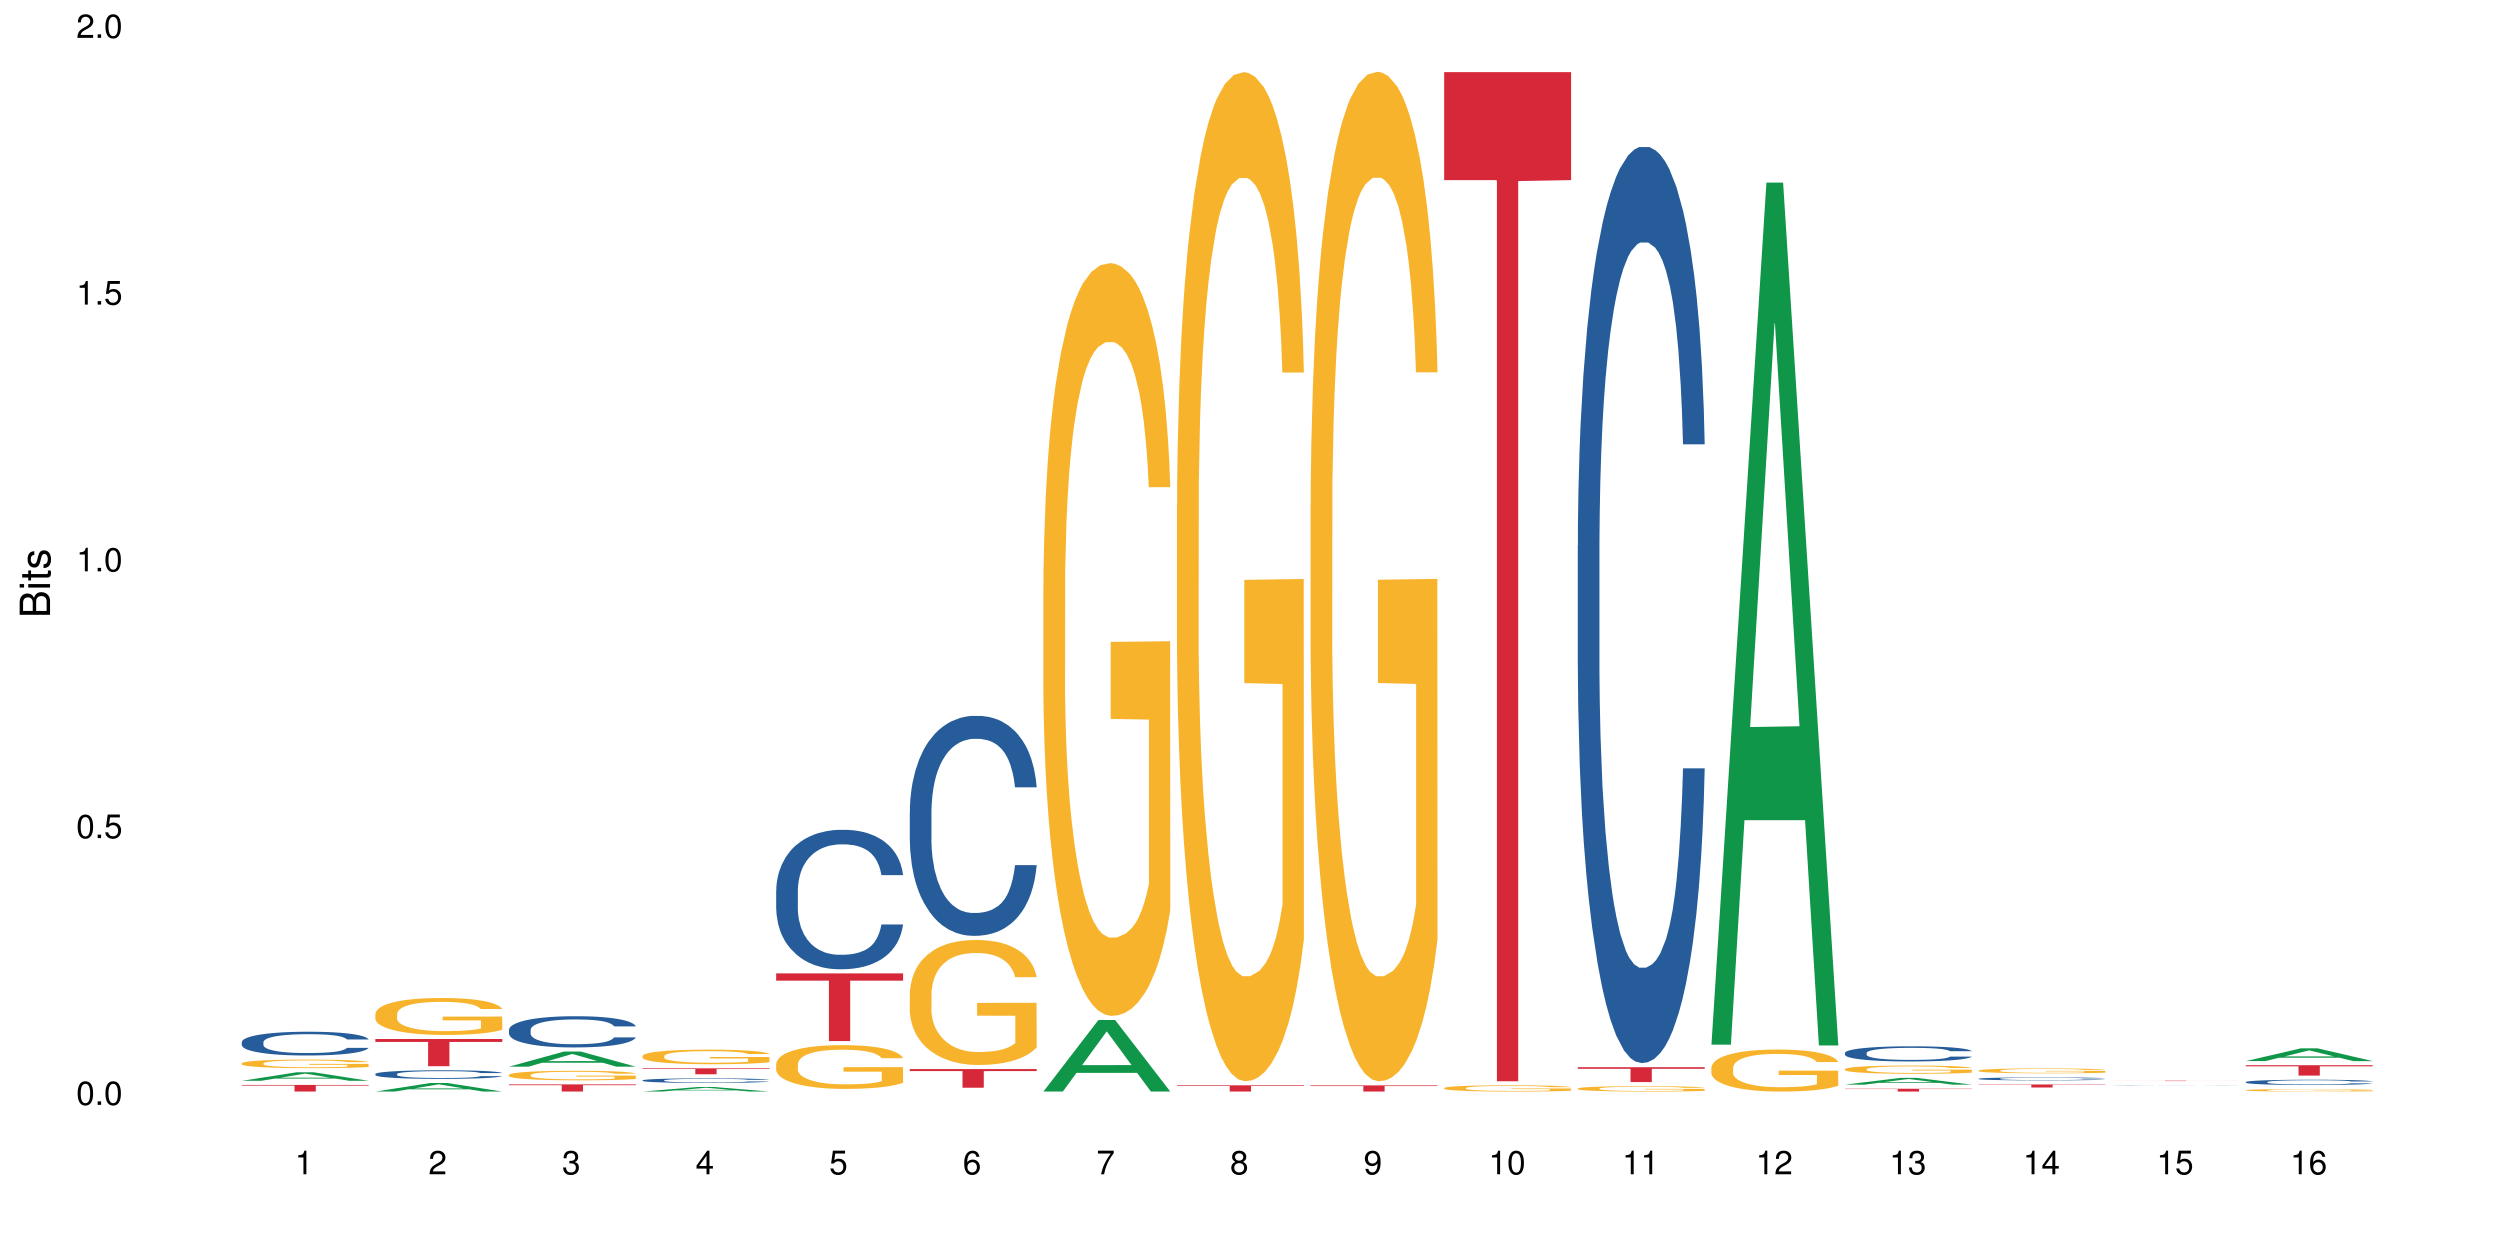 <?xml version="1.0" encoding="UTF-8"?>
<svg xmlns="http://www.w3.org/2000/svg" xmlns:xlink="http://www.w3.org/1999/xlink" width="720pt" height="360pt" viewBox="0 0 720 360" version="1.1">
<defs>
<g>
<symbol overflow="visible" id="glyph0-0">
<path style="stroke:none;" d=""/>
</symbol>
<symbol overflow="visible" id="glyph0-1">
<path style="stroke:none;" d="M 2.641 -6.797 C 2 -6.797 1.422 -6.531 1.078 -6.047 C 0.641 -5.453 0.406 -4.547 0.406 -3.297 C 0.406 -1 1.188 0.219 2.641 0.219 C 4.078 0.219 4.859 -1 4.859 -3.234 C 4.859 -4.562 4.656 -5.438 4.203 -6.047 C 3.844 -6.531 3.281 -6.797 2.641 -6.797 Z M 2.641 -6.047 C 3.547 -6.047 4 -5.125 4 -3.312 C 4 -1.375 3.562 -0.484 2.625 -0.484 C 1.734 -0.484 1.281 -1.422 1.281 -3.281 C 1.281 -5.141 1.734 -6.047 2.641 -6.047 Z M 2.641 -6.047 "/>
</symbol>
<symbol overflow="visible" id="glyph0-2">
<path style="stroke:none;" d="M 1.828 -1 L 0.828 -1 L 0.828 0 L 1.828 0 Z M 1.828 -1 "/>
</symbol>
<symbol overflow="visible" id="glyph0-3">
<path style="stroke:none;" d="M 4.562 -6.797 L 1.062 -6.797 L 0.547 -3.094 L 1.328 -3.094 C 1.719 -3.562 2.047 -3.734 2.578 -3.734 C 3.484 -3.734 4.062 -3.109 4.062 -2.094 C 4.062 -1.125 3.484 -0.531 2.578 -0.531 C 1.828 -0.531 1.375 -0.906 1.188 -1.672 L 0.328 -1.672 C 0.453 -1.109 0.547 -0.844 0.75 -0.594 C 1.125 -0.078 1.828 0.219 2.594 0.219 C 3.969 0.219 4.922 -0.781 4.922 -2.219 C 4.922 -3.562 4.031 -4.484 2.719 -4.484 C 2.25 -4.484 1.859 -4.359 1.469 -4.062 L 1.734 -5.969 L 4.562 -5.969 Z M 4.562 -6.797 "/>
</symbol>
<symbol overflow="visible" id="glyph0-4">
<path style="stroke:none;" d="M 2.484 -4.844 L 2.484 0 L 3.328 0 L 3.328 -6.797 L 2.766 -6.797 C 2.469 -5.75 2.281 -5.609 0.984 -5.453 L 0.984 -4.844 Z M 2.484 -4.844 "/>
</symbol>
<symbol overflow="visible" id="glyph0-5">
<path style="stroke:none;" d="M 4.859 -0.828 L 1.281 -0.828 C 1.359 -1.391 1.672 -1.75 2.5 -2.234 L 3.469 -2.75 C 4.406 -3.266 4.906 -3.969 4.906 -4.812 C 4.906 -5.375 4.672 -5.906 4.266 -6.266 C 3.859 -6.625 3.375 -6.797 2.719 -6.797 C 1.859 -6.797 1.219 -6.5 0.844 -5.922 C 0.609 -5.562 0.5 -5.125 0.484 -4.438 L 1.328 -4.438 C 1.359 -4.906 1.406 -5.188 1.531 -5.406 C 1.75 -5.812 2.188 -6.062 2.703 -6.062 C 3.469 -6.062 4.031 -5.516 4.031 -4.781 C 4.031 -4.25 3.719 -3.797 3.125 -3.438 L 2.234 -2.938 C 0.812 -2.141 0.406 -1.5 0.328 0 L 4.859 0 Z M 4.859 -0.828 "/>
</symbol>
<symbol overflow="visible" id="glyph0-6">
<path style="stroke:none;" d="M 2.125 -3.125 L 2.578 -3.125 C 3.516 -3.125 3.984 -2.703 3.984 -1.891 C 3.984 -1.031 3.469 -0.531 2.578 -0.531 C 1.656 -0.531 1.203 -0.984 1.156 -1.969 L 0.312 -1.969 C 0.344 -1.422 0.438 -1.078 0.609 -0.766 C 0.953 -0.109 1.625 0.219 2.547 0.219 C 3.953 0.219 4.859 -0.609 4.859 -1.906 C 4.859 -2.766 4.516 -3.25 3.703 -3.516 C 4.344 -3.766 4.656 -4.25 4.656 -4.938 C 4.656 -6.109 3.875 -6.797 2.578 -6.797 C 1.203 -6.797 0.484 -6.047 0.453 -4.609 L 1.297 -4.609 C 1.312 -5.016 1.344 -5.25 1.453 -5.453 C 1.641 -5.828 2.062 -6.062 2.594 -6.062 C 3.344 -6.062 3.797 -5.625 3.797 -4.906 C 3.797 -4.422 3.609 -4.141 3.25 -3.984 C 3.016 -3.891 2.719 -3.844 2.125 -3.844 Z M 2.125 -3.125 "/>
</symbol>
<symbol overflow="visible" id="glyph0-7">
<path style="stroke:none;" d="M 3.141 -1.625 L 3.141 0 L 3.984 0 L 3.984 -1.625 L 4.984 -1.625 L 4.984 -2.391 L 3.984 -2.391 L 3.984 -6.797 L 3.359 -6.797 L 0.266 -2.516 L 0.266 -1.625 Z M 3.141 -2.391 L 1 -2.391 L 3.141 -5.359 Z M 3.141 -2.391 "/>
</symbol>
<symbol overflow="visible" id="glyph0-8">
<path style="stroke:none;" d="M 4.781 -5.031 C 4.609 -6.141 3.891 -6.797 2.844 -6.797 C 2.094 -6.797 1.422 -6.438 1.031 -5.828 C 0.609 -5.172 0.406 -4.344 0.406 -3.094 C 0.406 -1.953 0.578 -1.234 0.984 -0.625 C 1.359 -0.078 1.953 0.219 2.703 0.219 C 3.984 0.219 4.922 -0.734 4.922 -2.078 C 4.922 -3.344 4.062 -4.234 2.844 -4.234 C 2.172 -4.234 1.641 -3.969 1.281 -3.469 C 1.281 -5.125 1.828 -6.047 2.797 -6.047 C 3.391 -6.047 3.797 -5.672 3.938 -5.031 Z M 2.734 -3.484 C 3.547 -3.484 4.062 -2.922 4.062 -2 C 4.062 -1.156 3.484 -0.531 2.703 -0.531 C 1.922 -0.531 1.328 -1.188 1.328 -2.047 C 1.328 -2.891 1.906 -3.484 2.734 -3.484 Z M 2.734 -3.484 "/>
</symbol>
<symbol overflow="visible" id="glyph0-9">
<path style="stroke:none;" d="M 4.984 -6.797 L 0.438 -6.797 L 0.438 -5.969 L 4.109 -5.969 C 2.5 -3.656 1.828 -2.234 1.328 0 L 2.219 0 C 2.594 -2.172 3.453 -4.047 4.984 -6.094 Z M 4.984 -6.797 "/>
</symbol>
<symbol overflow="visible" id="glyph0-10">
<path style="stroke:none;" d="M 3.75 -3.578 C 4.453 -4 4.688 -4.344 4.688 -4.984 C 4.688 -6.047 3.844 -6.797 2.641 -6.797 C 1.438 -6.797 0.594 -6.047 0.594 -4.984 C 0.594 -4.359 0.828 -4.016 1.516 -3.578 C 0.734 -3.203 0.359 -2.641 0.359 -1.891 C 0.359 -0.641 1.297 0.219 2.641 0.219 C 3.984 0.219 4.922 -0.641 4.922 -1.875 C 4.922 -2.641 4.531 -3.203 3.75 -3.578 Z M 2.641 -6.047 C 3.359 -6.047 3.812 -5.625 3.812 -4.969 C 3.812 -4.344 3.344 -3.922 2.641 -3.922 C 1.922 -3.922 1.453 -4.344 1.453 -4.984 C 1.453 -5.625 1.922 -6.047 2.641 -6.047 Z M 2.641 -3.203 C 3.484 -3.203 4.062 -2.672 4.062 -1.875 C 4.062 -1.062 3.484 -0.531 2.625 -0.531 C 1.797 -0.531 1.219 -1.078 1.219 -1.875 C 1.219 -2.672 1.797 -3.203 2.641 -3.203 Z M 2.641 -3.203 "/>
</symbol>
<symbol overflow="visible" id="glyph0-11">
<path style="stroke:none;" d="M 0.516 -1.547 C 0.672 -0.438 1.406 0.219 2.438 0.219 C 3.188 0.219 3.859 -0.141 4.266 -0.75 C 4.688 -1.406 4.891 -2.25 4.891 -3.484 C 4.891 -4.625 4.703 -5.359 4.312 -5.953 C 3.938 -6.5 3.344 -6.797 2.594 -6.797 C 1.297 -6.797 0.359 -5.844 0.359 -4.516 C 0.359 -3.25 1.234 -2.344 2.453 -2.344 C 3.094 -2.344 3.562 -2.578 4.016 -3.109 C 4 -1.453 3.469 -0.531 2.5 -0.531 C 1.906 -0.531 1.484 -0.906 1.359 -1.547 Z M 2.578 -6.062 C 3.375 -6.062 3.969 -5.406 3.969 -4.531 C 3.969 -3.688 3.375 -3.094 2.547 -3.094 C 1.734 -3.094 1.234 -3.672 1.234 -4.578 C 1.234 -5.438 1.797 -6.062 2.578 -6.062 Z M 2.578 -6.062 "/>
</symbol>
<symbol overflow="visible" id="glyph1-0">
<path style="stroke:none;" d=""/>
</symbol>
<symbol overflow="visible" id="glyph1-1">
<path style="stroke:none;" d="M 0 -0.953 L 0 -4.891 C 0 -5.719 -0.234 -6.344 -0.734 -6.797 C -1.188 -7.234 -1.812 -7.469 -2.5 -7.469 C -3.547 -7.469 -4.188 -7 -4.625 -5.875 C -4.984 -6.672 -5.641 -7.094 -6.531 -7.094 C -7.156 -7.094 -7.734 -6.859 -8.141 -6.391 C -8.562 -5.938 -8.75 -5.344 -8.75 -4.5 L -8.75 -0.953 Z M -4.984 -2.062 L -7.766 -2.062 L -7.766 -4.219 C -7.766 -4.844 -7.688 -5.203 -7.453 -5.5 C -7.219 -5.812 -6.859 -5.969 -6.375 -5.969 C -5.906 -5.969 -5.531 -5.812 -5.297 -5.5 C -5.062 -5.203 -4.984 -4.844 -4.984 -4.219 Z M -0.984 -2.062 L -4 -2.062 L -4 -4.781 C -4 -5.328 -3.859 -5.688 -3.578 -5.953 C -3.297 -6.219 -2.922 -6.359 -2.484 -6.359 C -2.062 -6.359 -1.688 -6.219 -1.406 -5.953 C -1.109 -5.688 -0.984 -5.328 -0.984 -4.781 Z M -0.984 -2.062 "/>
</symbol>
<symbol overflow="visible" id="glyph1-2">
<path style="stroke:none;" d="M -6.281 -1.797 L -6.281 -0.797 L 0 -0.797 L 0 -1.797 Z M -8.75 -1.797 L -8.75 -0.797 L -7.484 -0.797 L -7.484 -1.797 Z M -8.75 -1.797 "/>
</symbol>
<symbol overflow="visible" id="glyph1-3">
<path style="stroke:none;" d="M -6.281 -3.047 L -6.281 -2.016 L -8.016 -2.016 L -8.016 -1.016 L -6.281 -1.016 L -6.281 -0.172 L -5.469 -0.172 L -5.469 -1.016 L -0.719 -1.016 C -0.078 -1.016 0.281 -1.453 0.281 -2.234 C 0.281 -2.469 0.25 -2.719 0.188 -3.047 L -0.641 -3.047 C -0.609 -2.922 -0.594 -2.766 -0.594 -2.562 C -0.594 -2.141 -0.719 -2.016 -1.156 -2.016 L -5.469 -2.016 L -5.469 -3.047 Z M -6.281 -3.047 "/>
</symbol>
<symbol overflow="visible" id="glyph1-4">
<path style="stroke:none;" d="M -4.531 -5.25 C -5.766 -5.25 -6.469 -4.422 -6.469 -2.969 C -6.469 -1.516 -5.719 -0.562 -4.547 -0.562 C -3.562 -0.562 -3.094 -1.062 -2.734 -2.562 L -2.516 -3.484 C -2.344 -4.188 -2.094 -4.469 -1.625 -4.469 C -1.047 -4.469 -0.641 -3.875 -0.641 -3 C -0.641 -2.453 -0.797 -2 -1.062 -1.75 C -1.25 -1.594 -1.422 -1.531 -1.875 -1.469 L -1.875 -0.406 C -0.422 -0.453 0.281 -1.266 0.281 -2.922 C 0.281 -4.5 -0.5 -5.516 -1.719 -5.516 C -2.656 -5.516 -3.172 -4.984 -3.469 -3.734 L -3.703 -2.766 C -3.891 -1.953 -4.156 -1.609 -4.594 -1.609 C -5.172 -1.609 -5.547 -2.125 -5.547 -2.938 C -5.547 -3.75 -5.203 -4.172 -4.531 -4.203 Z M -4.531 -5.25 "/>
</symbol>
</g>
</defs>
<g id="surface55585">
<rect x="0" y="0" width="720" height="360" style="fill:rgb(100%,100%,100%);fill-opacity:1;stroke:none;"/>
<path style=" stroke:none;fill-rule:nonzero;fill:rgb(6.275%,58.824%,28.235%);fill-opacity:1;" d="M 69.629 311.27 L 69.668 311.27 L 85.484 308.809 L 90.289 308.809 L 106.184 311.273 L 100.598 311.273 L 96.613 310.629 L 79.156 310.629 L 75.254 311.27 L 69.629 311.27 L 80.836 310.363 L 95.012 310.359 L 87.945 309.211 L 87.867 309.207 L 87.789 309.215 L 80.797 310.359 L 80.836 310.363 Z M 69.629 311.27 "/>
<path style=" stroke:none;fill-rule:nonzero;fill:rgb(14.51%,36.078%,60%);fill-opacity:1;" d="M 69.629 300.117 L 69.676 300.113 L 69.676 299.961 L 69.809 299.727 L 70.121 299.426 L 70.434 299.219 L 71.234 298.852 L 72.348 298.492 L 73.508 298.219 L 74.355 298.055 L 75.113 297.93 L 76.852 297.699 L 77.965 297.582 L 79.168 297.473 L 80.641 297.367 L 81.711 297.305 L 84.117 297.207 L 85.898 297.16 L 87.281 297.145 L 90.27 297.145 L 92.051 297.168 L 93.344 297.199 L 94.77 297.25 L 95.973 297.305 L 98.07 297.441 L 99.941 297.617 L 100.789 297.719 L 102.125 297.91 L 103.152 298.102 L 103.863 298.262 L 104.668 298.492 L 105.379 298.773 L 105.914 299.094 L 106.184 299.363 L 99.941 299.363 L 99.629 299.113 L 99.273 298.918 L 98.605 298.664 L 97.938 298.48 L 97 298.301 L 96.152 298.18 L 94.992 298.062 L 93.969 297.988 L 92.898 297.93 L 91.875 297.895 L 89.91 297.855 L 87.637 297.855 L 86.793 297.867 L 85.055 297.918 L 84.117 297.961 L 82.781 298.051 L 81.844 298.133 L 80.73 298.258 L 79.973 298.363 L 79.035 298.523 L 78.367 298.668 L 77.609 298.875 L 77.164 299.031 L 76.762 299.207 L 76.406 299.414 L 76.137 299.633 L 75.961 299.863 L 75.871 300.086 L 75.871 301.059 L 75.961 301.281 L 76.184 301.543 L 76.762 301.926 L 77.609 302.258 L 78.59 302.52 L 79.527 302.707 L 80.059 302.793 L 80.773 302.895 L 81.887 303.02 L 83.492 303.145 L 84.43 303.195 L 85.855 303.246 L 87.328 303.27 L 89.289 303.27 L 91.027 303.246 L 92.184 303.215 L 93.391 303.164 L 95.039 303.059 L 96.062 302.957 L 96.953 302.84 L 97.625 302.719 L 98.07 302.621 L 98.738 302.426 L 99.273 302.215 L 99.676 301.996 L 99.941 301.781 L 106.184 301.781 L 105.914 302.031 L 105.516 302.277 L 105.113 302.457 L 104.488 302.676 L 103.773 302.871 L 102.75 303.09 L 101.902 303.23 L 100.789 303.387 L 99.762 303.508 L 98.648 303.613 L 97 303.738 L 95.93 303.801 L 94.77 303.859 L 93.391 303.906 L 91.648 303.953 L 89.777 303.977 L 88.039 303.984 L 86.168 303.969 L 84.785 303.945 L 82.957 303.891 L 80.684 303.777 L 79.035 303.656 L 77.742 303.539 L 76.629 303.414 L 75.379 303.246 L 73.773 302.969 L 72.793 302.758 L 72.125 302.582 L 71.367 302.34 L 70.832 302.121 L 70.207 301.77 L 69.762 301.324 L 69.629 300.98 Z M 69.629 300.117 "/>
<path style=" stroke:none;fill-rule:nonzero;fill:rgb(96.863%,70.196%,16.863%);fill-opacity:1;" d="M 69.629 306.219 L 69.676 306.215 L 69.676 306.172 L 69.852 306.07 L 70.297 305.93 L 70.879 305.816 L 71.5 305.727 L 71.902 305.676 L 72.57 305.609 L 73.152 305.562 L 74.621 305.461 L 76.496 305.363 L 77.52 305.324 L 78.68 305.285 L 80.328 305.242 L 81.086 305.227 L 83.402 305.191 L 86.035 305.168 L 88.93 305.16 L 90.27 305.164 L 92.098 305.172 L 94.594 305.199 L 96.02 305.219 L 97.133 305.242 L 98.293 305.273 L 99.719 305.316 L 101.055 305.371 L 102.125 305.426 L 103.195 305.492 L 104.086 305.566 L 104.844 305.645 L 105.516 305.738 L 105.914 305.816 L 106.184 305.895 L 99.984 305.895 L 99.629 305.816 L 99.227 305.758 L 98.559 305.684 L 97.891 305.629 L 97.223 305.586 L 95.973 305.527 L 94.906 305.492 L 93.566 305.461 L 92.273 305.438 L 90.805 305.426 L 89.91 305.422 L 87.551 305.422 L 85.41 305.438 L 84.16 305.453 L 83.27 305.473 L 82.023 305.508 L 81.266 305.535 L 80.816 305.551 L 79.48 305.621 L 78.59 305.684 L 78.098 305.727 L 77.477 305.793 L 77.027 305.855 L 76.539 305.945 L 76.27 306.012 L 75.914 306.168 L 75.871 306.57 L 76.004 306.656 L 76.27 306.75 L 76.629 306.832 L 77.164 306.914 L 77.699 306.98 L 78.633 307.07 L 79.438 307.129 L 80.059 307.164 L 81.266 307.227 L 81.754 307.246 L 82.914 307.289 L 84.117 307.32 L 85.59 307.348 L 86.703 307.359 L 88.484 307.371 L 90.758 307.371 L 93.434 307.355 L 95.129 307.34 L 96.285 307.32 L 97.043 307.305 L 97.98 307.281 L 98.648 307.258 L 99.273 307.234 L 100.031 307.195 L 100.031 306.656 L 89.02 306.656 L 89.02 306.402 L 106.137 306.402 L 106.184 307.281 L 105.246 307.34 L 104.086 307.398 L 102.973 307.445 L 101.812 307.484 L 100.164 307.527 L 98.828 307.555 L 96.777 307.586 L 94.906 307.605 L 92.941 307.617 L 91.203 307.625 L 89.152 307.629 L 87.328 307.621 L 85.363 307.609 L 83.805 307.59 L 82.379 307.57 L 80.953 307.539 L 79.168 307.492 L 78.012 307.453 L 76.805 307.406 L 75.602 307.352 L 74.531 307.289 L 73.82 307.242 L 73.105 307.188 L 72.348 307.121 L 71.637 307.043 L 71.102 306.973 L 70.609 306.895 L 70.254 306.82 L 69.898 306.719 L 69.719 306.641 L 69.629 306.57 Z M 69.629 306.219 "/>
<path style=" stroke:none;fill-rule:nonzero;fill:rgb(83.922%,15.686%,22.353%);fill-opacity:1;" d="M 69.629 312.453 L 106.184 312.453 L 106.184 312.656 L 90.949 312.66 L 90.949 314.371 L 84.82 314.371 L 84.82 312.66 L 84.73 312.656 L 69.629 312.656 Z M 69.629 312.453 "/>
<path style=" stroke:none;fill-rule:nonzero;fill:rgb(6.275%,58.824%,28.235%);fill-opacity:1;" d="M 108.105 314.367 L 108.145 314.367 L 123.961 311.895 L 128.766 311.895 L 144.66 314.371 L 139.074 314.371 L 135.09 313.723 L 117.637 313.723 L 113.73 314.367 L 108.105 314.367 L 119.312 313.457 L 133.492 313.453 L 126.422 312.301 L 126.344 312.297 L 126.266 312.305 L 119.273 313.453 L 119.312 313.457 Z M 108.105 314.367 "/>
<path style=" stroke:none;fill-rule:nonzero;fill:rgb(14.51%,36.078%,60%);fill-opacity:1;" d="M 108.105 309.316 L 108.152 309.312 L 108.152 309.258 L 108.285 309.172 L 108.598 309.066 L 108.91 308.988 L 109.711 308.855 L 110.824 308.727 L 111.984 308.629 L 112.832 308.57 L 113.59 308.523 L 115.328 308.441 L 116.441 308.398 L 117.645 308.359 L 119.117 308.32 L 120.188 308.297 L 122.594 308.262 L 124.375 308.246 L 125.758 308.238 L 128.746 308.238 L 130.527 308.246 L 131.82 308.258 L 133.246 308.277 L 134.453 308.297 L 136.547 308.348 L 138.418 308.41 L 139.266 308.445 L 140.602 308.516 L 141.629 308.586 L 142.34 308.645 L 143.145 308.727 L 143.855 308.828 L 144.391 308.945 L 144.66 309.043 L 138.418 309.043 L 138.105 308.953 L 137.75 308.883 L 137.082 308.789 L 136.414 308.723 L 135.477 308.656 L 134.629 308.613 L 133.469 308.57 L 132.445 308.543 L 131.375 308.523 L 130.352 308.512 L 128.391 308.496 L 126.117 308.496 L 125.27 308.5 L 123.531 308.52 L 122.594 308.535 L 121.258 308.566 L 120.32 308.598 L 119.207 308.641 L 118.449 308.68 L 117.512 308.738 L 116.844 308.789 L 116.086 308.867 L 115.641 308.922 L 115.238 308.984 L 114.883 309.059 L 114.613 309.141 L 114.438 309.223 L 114.348 309.305 L 114.348 309.656 L 114.438 309.738 L 114.66 309.832 L 115.238 309.969 L 116.086 310.09 L 117.066 310.184 L 118.004 310.254 L 118.539 310.285 L 119.25 310.32 L 120.363 310.367 L 121.969 310.41 L 122.906 310.43 L 124.332 310.449 L 125.805 310.457 L 127.766 310.457 L 129.504 310.449 L 130.664 310.438 L 131.867 310.418 L 133.516 310.379 L 134.539 310.344 L 135.434 310.301 L 136.102 310.258 L 136.547 310.223 L 137.215 310.152 L 137.75 310.074 L 138.152 309.996 L 138.418 309.918 L 144.66 309.918 L 144.391 310.008 L 143.992 310.098 L 143.59 310.164 L 142.965 310.242 L 142.254 310.312 L 141.227 310.391 L 140.379 310.441 L 139.266 310.5 L 138.242 310.543 L 137.125 310.582 L 135.477 310.625 L 134.406 310.648 L 133.246 310.668 L 131.867 310.688 L 130.129 310.703 L 128.254 310.711 L 126.516 310.715 L 124.645 310.711 L 123.262 310.699 L 121.434 310.68 L 119.16 310.641 L 117.512 310.598 L 116.219 310.555 L 115.105 310.508 L 113.855 310.449 L 112.254 310.348 L 111.27 310.27 L 110.602 310.207 L 109.844 310.121 L 109.309 310.039 L 108.688 309.914 L 108.238 309.754 L 108.105 309.629 Z M 108.105 309.316 "/>
<path style=" stroke:none;fill-rule:nonzero;fill:rgb(96.863%,70.196%,16.863%);fill-opacity:1;" d="M 108.105 291.98 L 108.152 291.973 L 108.152 291.777 L 108.328 291.34 L 108.773 290.738 L 109.355 290.242 L 109.98 289.855 L 110.379 289.652 L 111.047 289.359 L 111.629 289.145 L 113.098 288.711 L 114.973 288.301 L 115.996 288.125 L 117.156 287.961 L 118.805 287.777 L 119.562 287.707 L 121.879 287.555 L 124.512 287.457 L 127.406 287.426 L 128.746 287.438 L 130.574 287.477 L 133.07 287.582 L 134.496 287.68 L 135.609 287.777 L 136.77 287.902 L 138.195 288.098 L 139.531 288.332 L 140.602 288.562 L 141.672 288.855 L 142.562 289.164 L 143.32 289.504 L 143.992 289.914 L 144.391 290.254 L 144.66 290.594 L 138.465 290.594 L 138.105 290.254 L 137.707 289.992 L 137.035 289.672 L 136.367 289.438 L 135.699 289.254 L 134.453 289 L 133.383 288.844 L 132.043 288.711 L 130.75 288.621 L 129.281 288.562 L 128.391 288.543 L 126.027 288.543 L 123.887 288.613 L 122.637 288.691 L 121.746 288.766 L 120.5 288.914 L 119.742 289.031 L 119.297 289.105 L 117.957 289.406 L 117.066 289.68 L 116.574 289.863 L 115.953 290.156 L 115.508 290.418 L 115.016 290.805 L 114.75 291.098 L 114.391 291.758 L 114.348 293.504 L 114.48 293.875 L 114.75 294.273 L 115.105 294.621 L 115.641 294.992 L 116.176 295.273 L 117.109 295.652 L 117.914 295.902 L 118.539 296.07 L 119.742 296.332 L 120.23 296.418 L 121.391 296.594 L 122.594 296.73 L 124.066 296.844 L 125.18 296.902 L 126.961 296.953 L 129.234 296.953 L 131.91 296.895 L 133.605 296.816 L 134.762 296.738 L 135.52 296.672 L 136.457 296.562 L 137.125 296.469 L 137.75 296.359 L 138.508 296.195 L 138.508 293.875 L 127.496 293.863 L 127.496 292.777 L 144.613 292.77 L 144.66 296.562 L 143.723 296.828 L 142.562 297.078 L 141.449 297.273 L 140.289 297.438 L 138.641 297.621 L 137.305 297.738 L 135.254 297.875 L 133.383 297.961 L 131.422 298.02 L 129.68 298.051 L 127.633 298.059 L 125.805 298.039 L 123.844 297.98 L 122.281 297.902 L 120.855 297.809 L 119.43 297.68 L 117.645 297.477 L 116.488 297.312 L 115.285 297.109 L 114.078 296.863 L 113.012 296.602 L 112.297 296.398 L 111.582 296.164 L 110.824 295.875 L 110.113 295.543 L 109.578 295.242 L 109.086 294.902 L 108.73 294.582 L 108.375 294.145 L 108.195 293.797 L 108.105 293.496 Z M 108.105 291.98 "/>
<path style=" stroke:none;fill-rule:nonzero;fill:rgb(83.922%,15.686%,22.353%);fill-opacity:1;" d="M 108.105 299.238 L 144.66 299.238 L 144.66 300.074 L 129.426 300.082 L 129.426 307.059 L 123.297 307.059 L 123.297 300.09 L 123.207 300.074 L 108.105 300.074 Z M 108.105 299.238 "/>
<path style=" stroke:none;fill-rule:nonzero;fill:rgb(6.275%,58.824%,28.235%);fill-opacity:1;" d="M 146.582 307.203 L 146.621 307.199 L 162.438 302.844 L 167.242 302.844 L 183.137 307.207 L 177.551 307.207 L 173.57 306.07 L 156.113 306.07 L 152.207 307.203 L 146.582 307.203 L 157.793 305.598 L 171.969 305.594 L 164.898 303.555 L 164.82 303.551 L 164.742 303.562 L 157.754 305.594 L 157.793 305.598 Z M 146.582 307.203 "/>
<path style=" stroke:none;fill-rule:nonzero;fill:rgb(14.51%,36.078%,60%);fill-opacity:1;" d="M 146.582 296.586 L 146.629 296.578 L 146.629 296.383 L 146.762 296.07 L 147.074 295.676 L 147.387 295.402 L 148.188 294.918 L 149.301 294.453 L 150.461 294.09 L 151.309 293.875 L 152.066 293.711 L 153.805 293.406 L 154.918 293.254 L 156.121 293.113 L 157.594 292.973 L 158.664 292.891 L 161.07 292.758 L 162.855 292.703 L 164.234 292.676 L 167.223 292.676 L 169.004 292.711 L 170.297 292.75 L 171.727 292.816 L 172.93 292.891 L 175.023 293.07 L 176.895 293.301 L 177.742 293.434 L 179.078 293.688 L 180.105 293.934 L 180.82 294.148 L 181.621 294.453 L 182.336 294.82 L 182.867 295.238 L 183.137 295.594 L 176.895 295.594 L 176.582 295.266 L 176.227 295.012 L 175.559 294.672 L 174.891 294.434 L 173.953 294.195 L 173.105 294.039 L 171.949 293.883 L 170.922 293.785 L 169.852 293.711 L 168.828 293.664 L 166.867 293.613 L 164.594 293.613 L 163.746 293.629 L 162.008 293.695 L 161.07 293.754 L 159.734 293.867 L 158.797 293.977 L 157.684 294.141 L 156.926 294.277 L 155.988 294.492 L 155.32 294.68 L 154.562 294.953 L 154.117 295.156 L 153.715 295.387 L 153.359 295.66 L 153.09 295.945 L 152.914 296.25 L 152.824 296.547 L 152.824 297.82 L 152.914 298.113 L 153.137 298.461 L 153.715 298.961 L 154.562 299.395 L 155.543 299.742 L 156.48 299.988 L 157.016 300.102 L 157.727 300.234 L 158.844 300.398 L 160.445 300.562 L 161.383 300.629 L 162.809 300.695 L 164.281 300.727 L 166.242 300.727 L 167.98 300.695 L 169.141 300.652 L 170.344 300.586 L 171.992 300.449 L 173.016 300.316 L 173.91 300.16 L 174.578 300.004 L 175.023 299.871 L 175.691 299.617 L 176.227 299.34 L 176.629 299.051 L 176.895 298.773 L 183.137 298.773 L 182.867 299.102 L 182.469 299.422 L 182.066 299.66 L 181.441 299.945 L 180.73 300.203 L 179.703 300.488 L 178.855 300.676 L 177.742 300.883 L 176.719 301.039 L 175.602 301.18 L 173.953 301.344 L 172.883 301.426 L 171.727 301.5 L 170.344 301.566 L 168.605 301.621 L 166.73 301.656 L 164.992 301.664 L 163.121 301.648 L 161.738 301.613 L 159.91 301.539 L 157.637 301.391 L 155.988 301.234 L 154.695 301.082 L 153.582 300.914 L 152.332 300.695 L 150.73 300.332 L 149.75 300.055 L 149.078 299.824 L 148.32 299.504 L 147.785 299.215 L 147.164 298.754 L 146.719 298.172 L 146.582 297.719 Z M 146.582 296.586 "/>
<path style=" stroke:none;fill-rule:nonzero;fill:rgb(96.863%,70.196%,16.863%);fill-opacity:1;" d="M 146.582 309.566 L 146.629 309.562 L 146.629 309.512 L 146.805 309.398 L 147.25 309.242 L 147.832 309.117 L 148.457 309.016 L 148.855 308.961 L 149.523 308.887 L 150.105 308.832 L 151.574 308.719 L 153.449 308.613 L 154.473 308.57 L 155.633 308.527 L 157.281 308.477 L 158.039 308.461 L 160.359 308.422 L 162.988 308.395 L 165.887 308.387 L 167.223 308.391 L 169.051 308.402 L 171.547 308.43 L 172.973 308.453 L 174.086 308.477 L 175.246 308.512 L 176.672 308.562 L 178.012 308.621 L 179.078 308.68 L 180.148 308.758 L 181.043 308.836 L 181.801 308.926 L 182.469 309.031 L 182.867 309.117 L 183.137 309.207 L 176.941 309.207 L 176.582 309.117 L 176.184 309.051 L 175.516 308.969 L 174.844 308.906 L 174.176 308.859 L 172.93 308.793 L 171.859 308.754 L 170.52 308.719 L 169.227 308.695 L 167.758 308.68 L 166.867 308.676 L 164.504 308.676 L 162.363 308.695 L 161.117 308.715 L 160.223 308.734 L 158.977 308.773 L 158.219 308.801 L 157.773 308.82 L 156.434 308.898 L 155.543 308.969 L 155.055 309.02 L 154.43 309.094 L 153.984 309.16 L 153.492 309.262 L 153.227 309.336 L 152.867 309.508 L 152.824 309.961 L 152.957 310.055 L 153.227 310.156 L 153.582 310.246 L 154.117 310.344 L 154.652 310.414 L 155.586 310.512 L 156.391 310.578 L 157.016 310.621 L 158.219 310.688 L 158.707 310.711 L 159.867 310.758 L 161.07 310.793 L 162.543 310.824 L 163.656 310.836 L 165.438 310.852 L 167.711 310.852 L 170.387 310.836 L 172.082 310.816 L 173.242 310.793 L 174 310.777 L 174.934 310.75 L 175.602 310.723 L 176.227 310.695 L 176.984 310.652 L 176.984 310.055 L 165.973 310.051 L 165.973 309.77 L 183.094 309.77 L 183.137 310.75 L 182.199 310.816 L 181.043 310.883 L 179.926 310.934 L 178.77 310.977 L 177.117 311.023 L 175.781 311.055 L 173.73 311.09 L 171.859 311.109 L 169.898 311.125 L 168.16 311.133 L 166.109 311.137 L 164.281 311.133 L 162.32 311.117 L 160.758 311.098 L 159.332 311.07 L 157.906 311.039 L 156.121 310.984 L 154.965 310.941 L 153.762 310.891 L 152.555 310.828 L 151.488 310.758 L 150.773 310.707 L 150.059 310.648 L 149.301 310.57 L 148.59 310.484 L 148.055 310.41 L 147.562 310.32 L 147.207 310.238 L 146.852 310.125 L 146.672 310.035 L 146.582 309.957 Z M 146.582 309.566 "/>
<path style=" stroke:none;fill-rule:nonzero;fill:rgb(83.922%,15.686%,22.353%);fill-opacity:1;" d="M 146.582 312.316 L 183.137 312.316 L 183.137 312.535 L 167.902 312.539 L 167.902 314.371 L 161.773 314.371 L 161.773 312.539 L 161.684 312.535 L 146.582 312.535 Z M 146.582 312.316 "/>
<path style=" stroke:none;fill-rule:nonzero;fill:rgb(6.275%,58.824%,28.235%);fill-opacity:1;" d="M 185.059 314.371 L 185.098 314.367 L 200.914 313.059 L 205.719 313.059 L 221.613 314.371 L 216.027 314.371 L 212.047 314.027 L 194.59 314.027 L 190.684 314.371 L 185.059 314.371 L 196.27 313.887 L 210.445 313.887 L 203.375 313.273 L 203.297 313.27 L 203.219 313.273 L 196.23 313.887 L 196.27 313.887 Z M 185.059 314.371 "/>
<path style=" stroke:none;fill-rule:nonzero;fill:rgb(14.51%,36.078%,60%);fill-opacity:1;" d="M 185.059 311.137 L 185.105 311.137 L 185.105 311.105 L 185.238 311.062 L 185.551 311.004 L 185.863 310.965 L 186.664 310.895 L 187.781 310.824 L 188.938 310.773 L 189.785 310.742 L 190.543 310.715 L 192.281 310.672 L 193.395 310.648 L 194.602 310.629 L 196.07 310.609 L 197.141 310.598 L 199.547 310.578 L 201.332 310.57 L 202.711 310.566 L 205.699 310.566 L 207.484 310.57 L 208.773 310.578 L 210.203 310.586 L 211.406 310.598 L 213.5 310.625 L 215.371 310.656 L 216.219 310.676 L 217.559 310.715 L 218.582 310.75 L 219.297 310.781 L 220.098 310.824 L 220.812 310.879 L 221.348 310.941 L 221.613 310.992 L 215.371 310.992 L 215.062 310.945 L 214.703 310.906 L 214.035 310.855 L 213.367 310.82 L 212.43 310.789 L 211.582 310.766 L 210.426 310.742 L 209.398 310.727 L 208.328 310.715 L 207.305 310.711 L 205.344 310.703 L 202.223 310.703 L 200.484 310.715 L 199.547 310.723 L 198.211 310.738 L 197.273 310.754 L 196.16 310.777 L 195.402 310.801 L 194.465 310.832 L 193.797 310.859 L 193.039 310.898 L 192.594 310.93 L 192.191 310.961 L 191.836 311 L 191.57 311.043 L 191.391 311.086 L 191.301 311.129 L 191.301 311.316 L 191.391 311.359 L 191.613 311.41 L 192.191 311.484 L 193.039 311.547 L 194.02 311.598 L 194.957 311.633 L 195.492 311.648 L 196.203 311.668 L 197.32 311.695 L 198.922 311.719 L 199.859 311.727 L 201.285 311.738 L 202.758 311.742 L 204.719 311.742 L 206.457 311.738 L 207.617 311.73 L 208.82 311.723 L 210.469 311.699 L 211.496 311.68 L 212.387 311.66 L 213.055 311.637 L 213.5 311.617 L 214.168 311.578 L 214.703 311.539 L 215.105 311.496 L 215.371 311.457 L 221.613 311.457 L 221.348 311.504 L 220.945 311.551 L 220.543 311.586 L 219.918 311.629 L 219.207 311.664 L 218.18 311.707 L 217.336 311.734 L 216.219 311.766 L 215.195 311.785 L 214.078 311.809 L 212.43 311.832 L 211.359 311.844 L 210.203 311.855 L 208.82 311.863 L 207.082 311.871 L 205.211 311.879 L 203.469 311.879 L 201.598 311.875 L 200.215 311.871 L 198.391 311.859 L 196.117 311.84 L 194.465 311.816 L 193.172 311.793 L 192.059 311.77 L 190.812 311.738 L 189.207 311.684 L 188.227 311.645 L 187.555 311.609 L 186.797 311.562 L 186.266 311.52 L 185.641 311.453 L 185.195 311.367 L 185.059 311.301 Z M 185.059 311.137 "/>
<path style=" stroke:none;fill-rule:nonzero;fill:rgb(96.863%,70.196%,16.863%);fill-opacity:1;" d="M 185.059 304.102 L 185.105 304.098 L 185.105 304.02 L 185.281 303.848 L 185.73 303.609 L 186.309 303.414 L 186.934 303.262 L 187.332 303.18 L 188.004 303.062 L 188.582 302.98 L 190.055 302.809 L 191.926 302.645 L 192.949 302.578 L 194.109 302.512 L 195.758 302.438 L 196.516 302.414 L 198.836 302.352 L 201.465 302.312 L 204.363 302.301 L 205.699 302.305 L 207.527 302.32 L 210.023 302.363 L 211.449 302.402 L 212.562 302.438 L 213.723 302.488 L 215.148 302.566 L 216.488 302.656 L 217.559 302.75 L 218.625 302.863 L 219.52 302.988 L 220.277 303.121 L 220.945 303.281 L 221.348 303.418 L 221.613 303.551 L 215.418 303.551 L 215.062 303.418 L 214.66 303.312 L 213.992 303.188 L 213.32 303.094 L 212.652 303.023 L 211.406 302.922 L 210.336 302.859 L 209 302.809 L 207.707 302.773 L 206.234 302.75 L 205.344 302.742 L 202.98 302.742 L 200.84 302.77 L 199.594 302.801 L 198.699 302.832 L 197.453 302.887 L 196.695 302.934 L 196.25 302.965 L 194.91 303.082 L 194.02 303.191 L 193.531 303.266 L 192.906 303.379 L 192.461 303.48 L 191.969 303.637 L 191.703 303.75 L 191.344 304.012 L 191.301 304.703 L 191.434 304.848 L 191.703 305.004 L 192.059 305.145 L 192.594 305.289 L 193.129 305.398 L 194.066 305.551 L 194.867 305.648 L 195.492 305.715 L 196.695 305.816 L 197.184 305.852 L 198.344 305.922 L 199.547 305.977 L 201.02 306.02 L 202.133 306.043 L 203.918 306.062 L 206.191 306.062 L 208.863 306.039 L 210.559 306.008 L 211.719 305.977 L 212.477 305.953 L 213.41 305.91 L 214.078 305.871 L 214.703 305.828 L 215.461 305.766 L 215.461 304.848 L 204.453 304.844 L 204.453 304.414 L 221.57 304.41 L 221.613 305.91 L 220.676 306.012 L 219.52 306.113 L 218.402 306.188 L 217.246 306.254 L 215.594 306.328 L 214.258 306.375 L 212.207 306.426 L 210.336 306.461 L 208.375 306.484 L 206.637 306.496 L 204.586 306.5 L 202.758 306.492 L 200.797 306.469 L 199.234 306.438 L 197.809 306.398 L 196.383 306.352 L 194.602 306.27 L 193.441 306.203 L 192.238 306.125 L 191.035 306.027 L 189.965 305.926 L 189.25 305.844 L 188.539 305.754 L 187.781 305.637 L 187.066 305.508 L 186.531 305.387 L 186.039 305.254 L 185.684 305.129 L 185.328 304.953 L 185.148 304.816 L 185.059 304.699 Z M 185.059 304.102 "/>
<path style=" stroke:none;fill-rule:nonzero;fill:rgb(83.922%,15.686%,22.353%);fill-opacity:1;" d="M 185.059 307.68 L 221.613 307.68 L 221.613 307.863 L 206.379 307.863 L 206.379 309.387 L 200.25 309.387 L 200.25 307.867 L 200.16 307.863 L 185.059 307.863 Z M 185.059 307.68 "/>
<path style=" stroke:none;fill-rule:nonzero;fill:rgb(14.51%,36.078%,60%);fill-opacity:1;" d="M 223.539 256.477 L 223.582 256.438 L 223.582 255.559 L 223.715 254.164 L 224.027 252.402 L 224.34 251.188 L 225.141 249.023 L 226.258 246.93 L 227.414 245.316 L 228.262 244.363 L 229.02 243.629 L 230.758 242.27 L 231.875 241.574 L 233.078 240.949 L 234.547 240.324 L 235.617 239.957 L 238.023 239.371 L 239.809 239.113 L 241.191 239.004 L 244.176 239.004 L 245.961 239.148 L 247.254 239.332 L 248.68 239.629 L 249.883 239.957 L 251.977 240.766 L 253.848 241.793 L 254.695 242.379 L 256.035 243.52 L 257.059 244.617 L 257.773 245.574 L 258.574 246.93 L 259.289 248.582 L 259.824 250.457 L 260.09 252.035 L 253.848 252.035 L 253.539 250.566 L 253.18 249.426 L 252.512 247.922 L 251.844 246.859 L 250.906 245.793 L 250.059 245.098 L 248.902 244.398 L 247.875 243.957 L 246.805 243.629 L 245.781 243.406 L 243.82 243.188 L 241.547 243.188 L 240.699 243.262 L 238.961 243.555 L 238.023 243.812 L 236.688 244.324 L 235.75 244.801 L 234.637 245.535 L 233.879 246.16 L 232.941 247.113 L 232.273 247.961 L 231.516 249.172 L 231.07 250.09 L 230.668 251.117 L 230.312 252.328 L 230.047 253.613 L 229.867 254.969 L 229.777 256.293 L 229.777 261.98 L 229.867 263.301 L 230.09 264.844 L 230.668 267.082 L 231.516 269.027 L 232.496 270.57 L 233.434 271.672 L 233.969 272.184 L 234.68 272.773 L 235.797 273.508 L 237.402 274.242 L 238.336 274.535 L 239.762 274.828 L 241.234 274.973 L 243.195 274.973 L 244.934 274.828 L 246.094 274.645 L 247.297 274.352 L 248.945 273.727 L 249.973 273.141 L 250.863 272.441 L 251.531 271.746 L 251.977 271.156 L 252.645 270.02 L 253.18 268.77 L 253.582 267.488 L 253.848 266.238 L 260.09 266.238 L 259.824 267.707 L 259.422 269.137 L 259.02 270.203 L 258.395 271.488 L 257.684 272.625 L 256.656 273.91 L 255.812 274.754 L 254.695 275.672 L 253.672 276.371 L 252.559 276.992 L 250.906 277.727 L 249.836 278.094 L 248.68 278.426 L 247.297 278.719 L 245.559 278.977 L 243.688 279.121 L 241.949 279.16 L 240.074 279.086 L 238.695 278.938 L 236.867 278.609 L 234.594 277.949 L 232.941 277.25 L 231.648 276.555 L 230.535 275.82 L 229.289 274.828 L 227.684 273.211 L 226.703 271.965 L 226.035 270.938 L 225.277 269.504 L 224.742 268.223 L 224.117 266.164 L 223.672 263.559 L 223.539 261.539 Z M 223.539 256.477 "/>
<path style=" stroke:none;fill-rule:nonzero;fill:rgb(96.863%,70.196%,16.863%);fill-opacity:1;" d="M 223.539 306.402 L 223.582 306.391 L 223.582 306.16 L 223.762 305.645 L 224.207 304.93 L 224.785 304.344 L 225.41 303.883 L 225.812 303.641 L 226.48 303.297 L 227.059 303.043 L 228.531 302.523 L 230.402 302.043 L 231.426 301.836 L 232.586 301.641 L 234.234 301.422 L 234.992 301.34 L 237.312 301.156 L 239.941 301.039 L 242.84 301.008 L 244.176 301.02 L 246.004 301.062 L 248.5 301.191 L 249.926 301.305 L 251.043 301.422 L 252.199 301.57 L 253.625 301.801 L 254.965 302.078 L 256.035 302.352 L 257.105 302.699 L 257.996 303.066 L 258.754 303.469 L 259.422 303.953 L 259.824 304.355 L 260.09 304.758 L 253.895 304.758 L 253.539 304.355 L 253.137 304.043 L 252.469 303.664 L 251.801 303.387 L 251.129 303.168 L 249.883 302.871 L 248.812 302.688 L 247.477 302.523 L 246.184 302.422 L 244.711 302.352 L 243.82 302.328 L 241.457 302.328 L 239.316 302.41 L 238.07 302.504 L 237.18 302.594 L 235.93 302.766 L 235.172 302.906 L 234.727 302.996 L 233.391 303.352 L 232.496 303.676 L 232.008 303.895 L 231.383 304.238 L 230.938 304.551 L 230.445 305.012 L 230.18 305.355 L 229.824 306.137 L 229.777 308.207 L 229.91 308.645 L 230.18 309.117 L 230.535 309.531 L 231.07 309.969 L 231.605 310.305 L 232.543 310.75 L 233.344 311.051 L 233.969 311.246 L 235.172 311.559 L 235.664 311.66 L 236.82 311.867 L 238.023 312.027 L 239.496 312.168 L 240.609 312.234 L 242.395 312.293 L 244.668 312.293 L 247.34 312.223 L 249.035 312.133 L 250.195 312.039 L 250.953 311.961 L 251.887 311.832 L 252.559 311.719 L 253.18 311.59 L 253.938 311.395 L 253.938 308.645 L 242.93 308.633 L 242.93 307.348 L 260.047 307.336 L 260.09 311.832 L 259.152 312.145 L 257.996 312.441 L 256.879 312.672 L 255.723 312.867 L 254.074 313.086 L 252.734 313.227 L 250.684 313.387 L 248.812 313.488 L 246.852 313.559 L 245.113 313.594 L 243.062 313.605 L 241.234 313.582 L 239.273 313.512 L 237.711 313.422 L 236.285 313.305 L 234.859 313.156 L 233.078 312.914 L 231.918 312.719 L 230.715 312.477 L 229.512 312.191 L 228.441 311.879 L 227.727 311.637 L 227.016 311.363 L 226.258 311.016 L 225.543 310.625 L 225.008 310.27 L 224.52 309.867 L 224.16 309.484 L 223.805 308.969 L 223.625 308.555 L 223.539 308.199 Z M 223.539 306.402 "/>
<path style=" stroke:none;fill-rule:nonzero;fill:rgb(83.922%,15.686%,22.353%);fill-opacity:1;" d="M 223.539 280.34 L 260.09 280.34 L 260.09 282.426 L 244.855 282.441 L 244.855 299.828 L 238.727 299.828 L 238.727 282.461 L 238.637 282.426 L 223.539 282.426 Z M 223.539 280.34 "/>
<path style=" stroke:none;fill-rule:nonzero;fill:rgb(14.51%,36.078%,60%);fill-opacity:1;" d="M 262.016 233.75 L 262.059 233.695 L 262.059 232.305 L 262.191 230.105 L 262.504 227.324 L 262.816 225.414 L 263.617 221.996 L 264.734 218.699 L 265.891 216.148 L 266.738 214.645 L 267.496 213.488 L 269.234 211.344 L 270.352 210.246 L 271.555 209.262 L 273.023 208.277 L 274.094 207.695 L 276.5 206.77 L 278.285 206.363 L 279.668 206.191 L 282.652 206.191 L 284.438 206.422 L 285.73 206.711 L 287.156 207.176 L 288.359 207.695 L 290.453 208.969 L 292.328 210.59 L 293.172 211.52 L 294.512 213.312 L 295.535 215.051 L 296.25 216.555 L 297.051 218.699 L 297.766 221.305 L 298.301 224.258 L 298.566 226.746 L 292.328 226.746 L 292.016 224.43 L 291.656 222.633 L 290.988 220.262 L 290.32 218.582 L 289.383 216.902 L 288.539 215.801 L 287.379 214.703 L 286.352 214.008 L 285.285 213.488 L 284.258 213.141 L 282.297 212.793 L 280.023 212.793 L 279.176 212.906 L 277.438 213.371 L 276.5 213.777 L 275.164 214.586 L 274.227 215.34 L 273.113 216.496 L 272.355 217.48 L 271.422 218.988 L 270.75 220.32 L 269.992 222.23 L 269.547 223.676 L 269.148 225.297 L 268.789 227.207 L 268.523 229.234 L 268.344 231.379 L 268.254 233.461 L 268.254 242.438 L 268.344 244.52 L 268.566 246.953 L 269.148 250.484 L 269.992 253.555 L 270.973 255.984 L 271.91 257.723 L 272.445 258.531 L 273.16 259.457 L 274.273 260.617 L 275.879 261.773 L 276.812 262.238 L 278.238 262.703 L 279.711 262.934 L 281.672 262.934 L 283.41 262.703 L 284.57 262.41 L 285.773 261.949 L 287.422 260.965 L 288.449 260.039 L 289.34 258.938 L 290.008 257.836 L 290.453 256.91 L 291.121 255.117 L 291.656 253.148 L 292.059 251.121 L 292.328 249.152 L 298.566 249.152 L 298.301 251.469 L 297.898 253.727 L 297.496 255.406 L 296.875 257.434 L 296.16 259.227 L 295.137 261.254 L 294.289 262.586 L 293.172 264.031 L 292.148 265.133 L 291.035 266.117 L 289.383 267.273 L 288.316 267.855 L 287.156 268.375 L 285.773 268.84 L 284.035 269.242 L 282.164 269.477 L 280.426 269.535 L 278.551 269.418 L 277.172 269.188 L 275.344 268.664 L 273.07 267.621 L 271.422 266.523 L 270.129 265.422 L 269.012 264.266 L 267.766 262.703 L 266.16 260.152 L 265.18 258.184 L 264.512 256.562 L 263.754 254.305 L 263.219 252.281 L 262.594 249.035 L 262.148 244.926 L 262.016 241.742 Z M 262.016 233.75 "/>
<path style=" stroke:none;fill-rule:nonzero;fill:rgb(96.863%,70.196%,16.863%);fill-opacity:1;" d="M 262.016 286.133 L 262.059 286.102 L 262.059 285.441 L 262.238 283.965 L 262.684 281.926 L 263.262 280.246 L 263.887 278.934 L 264.289 278.242 L 264.957 277.258 L 265.535 276.531 L 267.008 275.055 L 268.879 273.672 L 269.906 273.082 L 271.062 272.52 L 272.711 271.898 L 273.469 271.668 L 275.789 271.141 L 278.418 270.812 L 281.316 270.715 L 282.652 270.746 L 284.48 270.879 L 286.977 271.238 L 288.402 271.566 L 289.52 271.898 L 290.676 272.324 L 292.105 272.98 L 293.441 273.77 L 294.512 274.559 L 295.582 275.547 L 296.473 276.598 L 297.23 277.75 L 297.898 279.129 L 298.301 280.281 L 298.566 281.43 L 292.371 281.43 L 292.016 280.281 L 291.613 279.395 L 290.945 278.309 L 290.277 277.52 L 289.605 276.895 L 288.359 276.039 L 287.289 275.512 L 285.953 275.055 L 284.66 274.758 L 283.188 274.559 L 282.297 274.492 L 279.934 274.492 L 277.793 274.723 L 276.547 274.988 L 275.656 275.25 L 274.406 275.742 L 273.648 276.137 L 273.203 276.402 L 271.867 277.422 L 270.973 278.34 L 270.484 278.965 L 269.859 279.953 L 269.414 280.84 L 268.922 282.156 L 268.656 283.141 L 268.301 285.379 L 268.254 291.297 L 268.391 292.543 L 268.656 293.895 L 269.012 295.078 L 269.547 296.324 L 270.082 297.277 L 271.02 298.562 L 271.82 299.418 L 272.445 299.977 L 273.648 300.863 L 274.141 301.16 L 275.297 301.75 L 276.5 302.211 L 277.973 302.605 L 279.086 302.805 L 280.871 302.969 L 283.145 302.969 L 285.816 302.77 L 287.512 302.508 L 288.672 302.242 L 289.43 302.016 L 290.363 301.652 L 291.035 301.324 L 291.656 300.961 L 292.414 300.402 L 292.414 292.543 L 281.406 292.512 L 281.406 288.828 L 298.523 288.797 L 298.566 301.652 L 297.633 302.539 L 296.473 303.395 L 295.359 304.051 L 294.199 304.609 L 292.551 305.234 L 291.211 305.629 L 289.16 306.09 L 287.289 306.387 L 285.328 306.586 L 283.59 306.684 L 281.539 306.715 L 279.711 306.648 L 277.75 306.453 L 276.191 306.191 L 274.762 305.859 L 273.336 305.434 L 271.555 304.742 L 270.395 304.184 L 269.191 303.492 L 267.988 302.672 L 266.918 301.785 L 266.203 301.094 L 265.492 300.305 L 264.734 299.316 L 264.02 298.199 L 263.484 297.18 L 262.996 296.031 L 262.637 294.945 L 262.281 293.465 L 262.102 292.281 L 262.016 291.262 Z M 262.016 286.133 "/>
<path style=" stroke:none;fill-rule:nonzero;fill:rgb(83.922%,15.686%,22.353%);fill-opacity:1;" d="M 262.016 307.895 L 298.566 307.895 L 298.566 308.473 L 283.332 308.477 L 283.332 313.277 L 277.203 313.277 L 277.203 308.48 L 277.113 308.473 L 262.016 308.473 Z M 262.016 307.895 "/>
<path style=" stroke:none;fill-rule:nonzero;fill:rgb(6.275%,58.824%,28.235%);fill-opacity:1;" d="M 300.492 314.352 L 300.531 314.332 L 316.348 293.754 L 321.148 293.754 L 337.043 314.371 L 331.461 314.371 L 327.477 308.988 L 310.02 308.988 L 306.113 314.352 L 300.492 314.352 L 311.699 306.762 L 325.875 306.742 L 318.809 297.121 L 318.73 297.102 L 318.652 297.16 L 311.66 306.742 L 311.699 306.762 Z M 300.492 314.352 "/>
<path style=" stroke:none;fill-rule:nonzero;fill:rgb(96.863%,70.196%,16.863%);fill-opacity:1;" d="M 300.492 168.633 L 300.535 168.438 L 300.535 164.477 L 300.715 155.566 L 301.16 143.293 L 301.738 133.195 L 302.363 125.273 L 302.766 121.117 L 303.434 115.176 L 304.012 110.82 L 305.484 101.914 L 307.355 93.598 L 308.383 90.031 L 309.539 86.668 L 311.191 82.906 L 311.949 81.52 L 314.266 78.352 L 316.895 76.371 L 319.793 75.777 L 321.129 75.977 L 322.957 76.77 L 325.453 78.945 L 326.879 80.926 L 327.996 82.906 L 329.152 85.48 L 330.582 89.438 L 331.918 94.191 L 332.988 98.941 L 334.059 104.883 L 334.949 111.219 L 335.707 118.148 L 336.375 126.461 L 336.777 133.391 L 337.043 140.32 L 330.848 140.32 L 330.492 133.391 L 330.09 128.047 L 329.422 121.512 L 328.754 116.762 L 328.086 113 L 326.836 107.852 L 325.766 104.684 L 324.43 101.914 L 323.137 100.129 L 321.664 98.941 L 320.773 98.547 L 318.41 98.547 L 316.27 99.934 L 315.023 101.516 L 314.133 103.102 L 312.883 106.07 L 312.125 108.445 L 311.68 110.031 L 310.344 116.168 L 309.449 121.711 L 308.961 125.473 L 308.336 131.414 L 307.891 136.758 L 307.402 144.676 L 307.133 150.617 L 306.777 164.078 L 306.73 199.719 L 306.867 207.242 L 307.133 215.359 L 307.488 222.484 L 308.023 230.008 L 308.559 235.75 L 309.496 243.473 L 310.297 248.621 L 310.922 251.984 L 312.125 257.332 L 312.617 259.113 L 313.773 262.676 L 314.98 265.449 L 316.449 267.824 L 317.562 269.012 L 319.348 270.004 L 321.621 270.004 L 324.297 268.816 L 325.988 267.23 L 327.148 265.648 L 327.906 264.262 L 328.844 262.082 L 329.512 260.102 L 330.137 257.926 L 330.895 254.559 L 330.895 207.242 L 319.883 207.043 L 319.883 184.867 L 337 184.672 L 337.043 262.082 L 336.109 267.43 L 334.949 272.578 L 333.836 276.535 L 332.676 279.902 L 331.027 283.664 L 329.688 286.039 L 327.637 288.812 L 325.766 290.594 L 323.805 291.781 L 322.066 292.375 L 320.016 292.574 L 318.188 292.176 L 316.227 290.988 L 314.668 289.406 L 313.238 287.426 L 311.812 284.852 L 310.031 280.695 L 308.871 277.328 L 307.668 273.172 L 306.465 268.223 L 305.395 262.875 L 304.68 258.719 L 303.969 253.965 L 303.211 248.027 L 302.496 241.293 L 301.961 235.156 L 301.473 228.227 L 301.117 221.695 L 300.758 212.785 L 300.582 205.656 L 300.492 199.52 Z M 300.492 168.633 "/>
<path style=" stroke:none;fill-rule:nonzero;fill:rgb(96.863%,70.196%,16.863%);fill-opacity:1;" d="M 338.969 145.246 L 339.012 144.98 L 339.012 139.672 L 339.191 127.727 L 339.637 111.273 L 340.215 97.734 L 340.84 87.117 L 341.242 81.547 L 341.91 73.582 L 342.488 67.742 L 343.961 55.801 L 345.832 44.652 L 346.859 39.875 L 348.016 35.363 L 349.668 30.32 L 350.426 28.461 L 352.742 24.215 L 355.371 21.562 L 358.27 20.766 L 359.605 21.031 L 361.434 22.094 L 363.93 25.012 L 365.359 27.668 L 366.473 30.32 L 367.633 33.77 L 369.059 39.078 L 370.395 45.449 L 371.465 51.82 L 372.535 59.781 L 373.426 68.273 L 374.184 77.562 L 374.852 88.711 L 375.254 98 L 375.52 107.289 L 369.324 107.289 L 368.969 98 L 368.566 90.836 L 367.898 82.074 L 367.23 75.707 L 366.562 70.664 L 365.312 63.762 L 364.242 59.516 L 362.906 55.801 L 361.613 53.41 L 360.141 51.82 L 359.25 51.289 L 356.887 51.289 L 354.75 53.145 L 353.5 55.27 L 352.609 57.395 L 351.359 61.375 L 350.602 64.559 L 350.156 66.684 L 348.82 74.91 L 347.93 82.34 L 347.438 87.383 L 346.812 95.348 L 346.367 102.512 L 345.879 113.129 L 345.609 121.094 L 345.254 139.141 L 345.207 186.914 L 345.344 197 L 345.609 207.883 L 345.965 217.438 L 346.5 227.523 L 347.035 235.219 L 347.973 245.57 L 348.773 252.473 L 349.398 256.984 L 350.602 264.148 L 351.094 266.539 L 352.254 271.316 L 353.457 275.031 L 354.926 278.215 L 356.043 279.809 L 357.824 281.137 L 360.098 281.137 L 362.773 279.543 L 364.465 277.422 L 365.625 275.297 L 366.383 273.438 L 367.32 270.52 L 367.988 267.867 L 368.613 264.945 L 369.371 260.434 L 369.371 197 L 358.359 196.734 L 358.359 167.008 L 375.477 166.742 L 375.52 270.52 L 374.586 277.688 L 373.426 284.586 L 372.312 289.895 L 371.152 294.406 L 369.504 299.449 L 368.168 302.633 L 366.117 306.352 L 364.242 308.738 L 362.281 310.332 L 360.543 311.129 L 358.492 311.395 L 356.664 310.863 L 354.703 309.27 L 353.145 307.145 L 351.719 304.492 L 350.289 301.043 L 348.508 295.469 L 347.348 290.957 L 346.145 285.383 L 344.941 278.746 L 343.871 271.582 L 343.16 266.008 L 342.445 259.637 L 341.688 251.676 L 340.973 242.652 L 340.438 234.422 L 339.949 225.133 L 339.594 216.375 L 339.234 204.43 L 339.059 194.875 L 338.969 186.648 Z M 338.969 145.246 "/>
<path style=" stroke:none;fill-rule:nonzero;fill:rgb(83.922%,15.686%,22.353%);fill-opacity:1;" d="M 338.969 312.574 L 375.52 312.574 L 375.52 312.766 L 360.285 312.766 L 360.285 314.371 L 354.156 314.371 L 354.156 312.77 L 354.07 312.766 L 338.969 312.766 Z M 338.969 312.574 "/>
<path style=" stroke:none;fill-rule:nonzero;fill:rgb(96.863%,70.196%,16.863%);fill-opacity:1;" d="M 377.445 145.199 L 377.488 144.934 L 377.488 139.621 L 377.668 127.672 L 378.113 111.211 L 378.691 97.668 L 379.316 87.047 L 379.719 81.469 L 380.387 73.504 L 380.965 67.664 L 382.438 55.715 L 384.309 44.562 L 385.336 39.781 L 386.496 35.266 L 388.145 30.223 L 388.902 28.363 L 391.219 24.113 L 393.848 21.461 L 396.746 20.664 L 398.086 20.93 L 399.91 21.992 L 402.41 24.91 L 403.836 27.566 L 404.949 30.223 L 406.109 33.676 L 407.535 38.984 L 408.871 45.359 L 409.941 51.73 L 411.012 59.695 L 411.902 68.195 L 412.66 77.488 L 413.328 88.641 L 413.73 97.934 L 414 107.227 L 407.801 107.227 L 407.445 97.934 L 407.043 90.766 L 406.375 82 L 405.707 75.629 L 405.039 70.582 L 403.789 63.68 L 402.719 59.43 L 401.383 55.715 L 400.09 53.324 L 398.621 51.73 L 397.727 51.199 L 395.363 51.199 L 393.227 53.059 L 391.977 55.184 L 391.086 57.305 L 389.836 61.289 L 389.078 64.477 L 388.633 66.602 L 387.297 74.832 L 386.406 82.266 L 385.914 87.312 L 385.289 95.277 L 384.844 102.445 L 384.355 113.07 L 384.086 121.035 L 383.73 139.09 L 383.688 186.887 L 383.82 196.977 L 384.086 207.863 L 384.445 217.422 L 384.98 227.512 L 385.512 235.215 L 386.449 245.57 L 387.254 252.473 L 387.875 256.988 L 389.078 264.156 L 389.57 266.547 L 390.73 271.328 L 391.934 275.043 L 393.402 278.23 L 394.52 279.824 L 396.301 281.152 L 398.574 281.152 L 401.25 279.559 L 402.941 277.434 L 404.102 275.309 L 404.859 273.449 L 405.797 270.531 L 406.465 267.875 L 407.09 264.953 L 407.848 260.438 L 407.848 196.977 L 396.836 196.711 L 396.836 166.973 L 413.953 166.707 L 414 270.531 L 413.062 277.699 L 411.902 284.602 L 410.789 289.914 L 409.629 294.426 L 407.98 299.473 L 406.645 302.66 L 404.594 306.375 L 402.719 308.766 L 400.758 310.359 L 399.02 311.156 L 396.969 311.422 L 395.141 310.891 L 393.18 309.297 L 391.621 307.172 L 390.195 304.52 L 388.77 301.066 L 386.984 295.488 L 385.824 290.977 L 384.621 285.398 L 383.418 278.762 L 382.348 271.594 L 381.637 266.016 L 380.922 259.645 L 380.164 251.676 L 379.449 242.648 L 378.918 234.418 L 378.426 225.125 L 378.07 216.359 L 377.711 204.41 L 377.535 194.852 L 377.445 186.621 Z M 377.445 145.199 "/>
<path style=" stroke:none;fill-rule:nonzero;fill:rgb(83.922%,15.686%,22.353%);fill-opacity:1;" d="M 377.445 312.602 L 414 312.602 L 414 312.789 L 398.766 312.793 L 398.766 314.371 L 392.637 314.371 L 392.637 312.793 L 392.547 312.789 L 377.445 312.789 Z M 377.445 312.602 "/>
<path style=" stroke:none;fill-rule:nonzero;fill:rgb(96.863%,70.196%,16.863%);fill-opacity:1;" d="M 415.922 313.344 L 415.965 313.34 L 415.965 313.309 L 416.145 313.234 L 416.59 313.133 L 417.172 313.047 L 417.793 312.984 L 418.195 312.949 L 418.863 312.898 L 419.445 312.863 L 420.914 312.789 L 422.785 312.719 L 423.812 312.691 L 424.973 312.664 L 426.621 312.633 L 427.379 312.621 L 429.695 312.594 L 432.328 312.578 L 435.223 312.574 L 436.562 312.574 L 438.391 312.582 L 440.887 312.598 L 442.312 312.617 L 443.426 312.633 L 444.586 312.652 L 446.012 312.688 L 447.348 312.727 L 448.418 312.766 L 449.488 312.812 L 450.379 312.867 L 451.137 312.926 L 451.805 312.992 L 452.207 313.051 L 452.477 313.109 L 446.277 313.109 L 445.922 313.051 L 445.52 313.008 L 444.852 312.953 L 444.184 312.914 L 443.516 312.883 L 442.266 312.84 L 441.195 312.812 L 439.859 312.789 L 438.566 312.773 L 437.098 312.766 L 436.203 312.762 L 433.844 312.762 L 431.703 312.773 L 430.453 312.785 L 429.562 312.801 L 428.316 312.824 L 427.559 312.844 L 427.109 312.855 L 425.773 312.906 L 424.883 312.953 L 424.391 312.984 L 423.77 313.035 L 423.32 313.078 L 422.832 313.145 L 422.562 313.191 L 422.207 313.305 L 422.164 313.602 L 422.297 313.664 L 422.562 313.73 L 422.922 313.789 L 423.457 313.852 L 423.992 313.898 L 424.926 313.965 L 425.73 314.008 L 426.352 314.035 L 427.559 314.078 L 428.047 314.094 L 429.207 314.121 L 430.41 314.145 L 431.879 314.164 L 432.996 314.176 L 434.777 314.184 L 437.051 314.184 L 439.727 314.172 L 441.422 314.16 L 442.578 314.148 L 443.336 314.137 L 444.273 314.117 L 444.941 314.102 L 445.566 314.082 L 446.324 314.055 L 446.324 313.664 L 435.312 313.66 L 435.312 313.477 L 452.43 313.477 L 452.477 314.117 L 451.539 314.164 L 450.379 314.203 L 449.266 314.238 L 448.105 314.266 L 446.457 314.297 L 445.121 314.316 L 443.07 314.34 L 441.195 314.355 L 439.234 314.363 L 437.496 314.367 L 435.445 314.371 L 433.621 314.367 L 431.656 314.359 L 430.098 314.344 L 428.672 314.328 L 427.246 314.305 L 425.461 314.273 L 424.301 314.246 L 423.098 314.211 L 421.895 314.168 L 420.824 314.125 L 420.113 314.09 L 419.398 314.051 L 418.641 314 L 417.93 313.945 L 417.395 313.895 L 416.902 313.836 L 416.547 313.781 L 416.191 313.707 L 416.012 313.648 L 415.922 313.598 Z M 415.922 313.344 "/>
<path style=" stroke:none;fill-rule:nonzero;fill:rgb(83.922%,15.686%,22.353%);fill-opacity:1;" d="M 415.922 20.766 L 452.477 20.766 L 452.477 51.875 L 437.242 52.148 L 437.242 311.395 L 431.113 311.395 L 431.113 52.422 L 431.023 51.875 L 415.922 51.875 Z M 415.922 20.766 "/>
<path style=" stroke:none;fill-rule:nonzero;fill:rgb(14.51%,36.078%,60%);fill-opacity:1;" d="M 454.398 157.141 L 454.445 156.898 L 454.445 151.113 L 454.578 141.949 L 454.891 130.371 L 455.203 122.414 L 456.004 108.188 L 457.117 94.441 L 458.277 83.828 L 459.125 77.559 L 459.883 72.734 L 461.621 63.812 L 462.734 59.23 L 463.938 55.133 L 465.41 51.031 L 466.48 48.621 L 468.887 44.762 L 470.668 43.074 L 472.051 42.352 L 475.039 42.352 L 476.82 43.316 L 478.113 44.52 L 479.539 46.449 L 480.742 48.621 L 482.84 53.926 L 484.711 60.68 L 485.559 64.535 L 486.895 72.012 L 487.922 79.246 L 488.633 85.516 L 489.438 94.441 L 490.148 105.293 L 490.684 117.59 L 490.953 127.961 L 484.711 127.961 L 484.398 118.312 L 484.043 110.84 L 483.375 100.953 L 482.707 93.957 L 481.77 86.965 L 480.922 82.383 L 479.762 77.801 L 478.738 74.906 L 477.668 72.734 L 476.645 71.289 L 474.68 69.844 L 472.406 69.844 L 471.562 70.324 L 469.824 72.254 L 468.887 73.941 L 467.551 77.316 L 466.613 80.453 L 465.5 85.277 L 464.742 89.375 L 463.805 95.645 L 463.137 101.191 L 462.379 109.152 L 461.934 115.18 L 461.531 121.934 L 461.176 129.891 L 460.906 138.332 L 460.73 147.254 L 460.641 155.934 L 460.641 193.312 L 460.73 201.996 L 460.953 212.125 L 461.531 226.836 L 462.379 239.617 L 463.359 249.746 L 464.297 256.98 L 464.828 260.355 L 465.543 264.215 L 466.656 269.035 L 468.262 273.859 L 469.199 275.789 L 470.625 277.719 L 472.098 278.684 L 474.059 278.684 L 475.797 277.719 L 476.953 276.512 L 478.16 274.582 L 479.809 270.484 L 480.832 266.625 L 481.727 262.043 L 482.395 257.461 L 482.84 253.602 L 483.508 246.125 L 484.043 237.926 L 484.445 229.488 L 484.711 221.289 L 490.953 221.289 L 490.684 230.934 L 490.285 240.34 L 489.883 247.332 L 489.258 255.773 L 488.547 263.25 L 487.52 271.688 L 486.672 277.234 L 485.559 283.266 L 484.531 287.848 L 483.418 291.945 L 481.77 296.77 L 480.699 299.18 L 479.539 301.352 L 478.16 303.281 L 476.422 304.969 L 474.547 305.934 L 472.809 306.176 L 470.938 305.691 L 469.555 304.727 L 467.727 302.559 L 465.453 298.215 L 463.805 293.633 L 462.512 289.051 L 461.398 284.23 L 460.148 277.719 L 458.543 267.109 L 457.562 258.906 L 456.895 252.156 L 456.137 242.75 L 455.602 234.309 L 454.98 220.805 L 454.531 203.684 L 454.398 190.422 Z M 454.398 157.141 "/>
<path style=" stroke:none;fill-rule:nonzero;fill:rgb(96.863%,70.196%,16.863%);fill-opacity:1;" d="M 454.398 313.484 L 454.445 313.48 L 454.445 313.453 L 454.621 313.391 L 455.066 313.301 L 455.648 313.23 L 456.27 313.172 L 456.672 313.145 L 457.34 313.102 L 457.922 313.07 L 459.391 313.004 L 461.266 312.945 L 462.289 312.922 L 463.449 312.895 L 465.098 312.871 L 465.855 312.859 L 468.172 312.836 L 470.805 312.824 L 473.699 312.816 L 475.039 312.82 L 476.867 312.824 L 479.363 312.84 L 480.789 312.855 L 481.902 312.871 L 483.062 312.887 L 484.488 312.918 L 485.824 312.949 L 486.895 312.984 L 487.965 313.027 L 488.855 313.07 L 489.613 313.121 L 490.285 313.18 L 490.684 313.23 L 490.953 313.281 L 484.758 313.281 L 484.398 313.23 L 484 313.191 L 483.328 313.145 L 482.66 313.113 L 481.992 313.086 L 480.742 313.047 L 479.676 313.023 L 478.336 313.004 L 477.043 312.992 L 475.574 312.984 L 474.68 312.98 L 472.32 312.98 L 470.18 312.992 L 468.93 313.004 L 468.039 313.016 L 466.793 313.035 L 466.035 313.051 L 465.586 313.062 L 464.25 313.109 L 463.359 313.148 L 462.867 313.176 L 462.246 313.215 L 461.801 313.254 L 461.309 313.312 L 461.043 313.355 L 460.684 313.449 L 460.641 313.707 L 460.773 313.758 L 461.043 313.816 L 461.398 313.867 L 461.934 313.922 L 462.469 313.965 L 463.402 314.02 L 464.207 314.055 L 464.828 314.078 L 466.035 314.117 L 466.523 314.133 L 467.684 314.156 L 468.887 314.176 L 470.359 314.195 L 471.473 314.203 L 473.254 314.211 L 475.527 314.211 L 478.203 314.199 L 479.898 314.188 L 481.055 314.18 L 481.812 314.168 L 482.75 314.152 L 483.418 314.137 L 484.043 314.121 L 484.801 314.098 L 484.801 313.758 L 473.789 313.758 L 473.789 313.598 L 490.906 313.598 L 490.953 314.152 L 490.016 314.191 L 488.855 314.227 L 487.742 314.254 L 486.582 314.281 L 484.934 314.309 L 483.598 314.324 L 481.547 314.344 L 479.676 314.355 L 477.711 314.363 L 475.973 314.371 L 473.922 314.371 L 472.098 314.367 L 470.133 314.359 L 468.574 314.348 L 465.723 314.316 L 463.938 314.285 L 462.781 314.262 L 461.574 314.23 L 460.371 314.195 L 459.301 314.156 L 458.59 314.129 L 457.875 314.094 L 457.117 314.051 L 456.406 314.004 L 455.871 313.961 L 455.379 313.91 L 455.023 313.863 L 454.668 313.801 L 454.488 313.75 L 454.398 313.703 Z M 454.398 313.484 "/>
<path style=" stroke:none;fill-rule:nonzero;fill:rgb(83.922%,15.686%,22.353%);fill-opacity:1;" d="M 454.398 307.355 L 490.953 307.355 L 490.953 307.812 L 475.719 307.816 L 475.719 311.637 L 469.59 311.637 L 469.59 307.82 L 469.5 307.812 L 454.398 307.812 Z M 454.398 307.355 "/>
<path style=" stroke:none;fill-rule:nonzero;fill:rgb(6.275%,58.824%,28.235%);fill-opacity:1;" d="M 492.875 300.855 L 492.914 300.621 L 508.73 52.582 L 513.535 52.582 L 529.43 301.09 L 523.844 301.09 L 519.859 236.223 L 502.406 236.223 L 498.5 300.855 L 492.875 300.855 L 504.086 209.387 L 518.262 209.152 L 511.191 93.184 L 511.113 92.949 L 511.035 93.652 L 504.047 209.152 L 504.086 209.387 Z M 492.875 300.855 "/>
<path style=" stroke:none;fill-rule:nonzero;fill:rgb(96.863%,70.196%,16.863%);fill-opacity:1;" d="M 492.875 307.453 L 492.922 307.441 L 492.922 307.219 L 493.098 306.723 L 493.543 306.039 L 494.125 305.473 L 494.75 305.031 L 495.148 304.801 L 495.816 304.469 L 496.398 304.227 L 497.867 303.727 L 499.742 303.266 L 500.766 303.066 L 501.926 302.875 L 503.574 302.668 L 504.332 302.59 L 506.648 302.414 L 509.281 302.301 L 512.18 302.27 L 513.516 302.281 L 515.344 302.324 L 517.84 302.445 L 519.266 302.555 L 520.379 302.668 L 521.539 302.812 L 522.965 303.031 L 524.305 303.297 L 525.371 303.562 L 526.441 303.895 L 527.336 304.246 L 528.094 304.633 L 528.762 305.098 L 529.16 305.484 L 529.43 305.871 L 523.234 305.871 L 522.875 305.484 L 522.477 305.188 L 521.805 304.82 L 521.137 304.559 L 520.469 304.348 L 519.223 304.059 L 518.152 303.883 L 516.812 303.727 L 515.52 303.629 L 514.051 303.562 L 513.16 303.539 L 510.797 303.539 L 508.656 303.617 L 507.406 303.707 L 506.516 303.793 L 505.27 303.961 L 504.512 304.094 L 504.066 304.18 L 502.727 304.523 L 501.836 304.832 L 501.344 305.043 L 500.723 305.375 L 500.277 305.672 L 499.785 306.113 L 499.52 306.445 L 499.16 307.199 L 499.117 309.188 L 499.25 309.605 L 499.52 310.059 L 499.875 310.457 L 500.41 310.879 L 500.945 311.199 L 501.879 311.629 L 502.684 311.918 L 503.309 312.105 L 504.512 312.402 L 505 312.504 L 506.16 312.703 L 507.363 312.855 L 508.836 312.988 L 509.949 313.055 L 511.73 313.109 L 514.004 313.109 L 516.68 313.043 L 518.375 312.957 L 519.531 312.867 L 520.289 312.789 L 521.227 312.668 L 521.895 312.559 L 522.52 312.438 L 523.277 312.25 L 523.277 309.605 L 512.266 309.598 L 512.266 308.359 L 529.383 308.348 L 529.43 312.668 L 528.492 312.969 L 527.336 313.254 L 526.219 313.477 L 525.062 313.664 L 523.41 313.875 L 522.074 314.008 L 520.023 314.16 L 518.152 314.262 L 516.191 314.328 L 514.453 314.359 L 512.402 314.371 L 510.574 314.348 L 508.613 314.281 L 507.051 314.195 L 505.625 314.082 L 504.199 313.941 L 502.414 313.707 L 501.258 313.52 L 500.055 313.289 L 498.848 313.012 L 497.781 312.715 L 497.066 312.48 L 496.352 312.215 L 495.594 311.883 L 494.883 311.508 L 494.348 311.164 L 493.855 310.777 L 493.5 310.414 L 493.145 309.918 L 492.965 309.52 L 492.875 309.176 Z M 492.875 307.453 "/>
<path style=" stroke:none;fill-rule:nonzero;fill:rgb(6.275%,58.824%,28.235%);fill-opacity:1;" d="M 531.352 312.379 L 531.391 312.375 L 547.207 310.434 L 552.012 310.434 L 567.906 312.379 L 562.32 312.379 L 558.34 311.871 L 540.883 311.871 L 536.977 312.379 L 531.352 312.379 L 542.562 311.66 L 556.738 311.66 L 549.668 310.75 L 549.59 310.75 L 549.512 310.754 L 542.523 311.66 L 542.562 311.66 Z M 531.352 312.379 "/>
<path style=" stroke:none;fill-rule:nonzero;fill:rgb(14.51%,36.078%,60%);fill-opacity:1;" d="M 531.352 303.234 L 531.398 303.23 L 531.398 303.133 L 531.531 302.98 L 531.844 302.789 L 532.156 302.66 L 532.957 302.422 L 534.07 302.195 L 535.23 302.02 L 536.078 301.918 L 536.836 301.836 L 538.574 301.691 L 539.688 301.613 L 540.891 301.547 L 542.363 301.477 L 543.434 301.438 L 545.84 301.375 L 547.625 301.348 L 549.004 301.336 L 551.992 301.336 L 553.773 301.352 L 555.066 301.371 L 556.496 301.402 L 557.699 301.438 L 559.793 301.527 L 561.664 301.637 L 562.512 301.703 L 563.852 301.824 L 564.875 301.945 L 565.59 302.047 L 566.391 302.195 L 567.105 302.375 L 567.637 302.578 L 567.906 302.75 L 561.664 302.75 L 561.352 302.59 L 560.996 302.469 L 560.328 302.305 L 559.66 302.188 L 558.723 302.074 L 557.875 301.996 L 556.719 301.922 L 555.691 301.875 L 554.621 301.836 L 553.598 301.812 L 551.637 301.789 L 549.363 301.789 L 548.516 301.797 L 546.777 301.828 L 545.84 301.855 L 544.504 301.914 L 543.566 301.965 L 542.453 302.043 L 541.695 302.113 L 540.758 302.215 L 540.09 302.309 L 539.332 302.441 L 538.887 302.539 L 538.484 302.652 L 538.129 302.781 L 537.859 302.922 L 537.684 303.07 L 537.594 303.215 L 537.594 303.832 L 537.684 303.977 L 537.906 304.145 L 538.484 304.387 L 539.332 304.598 L 540.312 304.766 L 541.25 304.887 L 541.785 304.941 L 542.496 305.004 L 543.613 305.086 L 545.215 305.164 L 546.152 305.195 L 547.578 305.227 L 549.051 305.246 L 551.012 305.246 L 552.75 305.227 L 553.91 305.207 L 555.113 305.176 L 556.762 305.109 L 557.789 305.043 L 558.68 304.969 L 559.348 304.895 L 559.793 304.828 L 560.461 304.707 L 560.996 304.57 L 561.398 304.43 L 561.664 304.293 L 567.906 304.293 L 567.637 304.453 L 567.238 304.609 L 566.836 304.727 L 566.211 304.867 L 565.5 304.988 L 564.473 305.129 L 563.625 305.219 L 562.512 305.32 L 561.488 305.395 L 560.371 305.465 L 558.723 305.543 L 557.652 305.582 L 556.496 305.621 L 555.113 305.652 L 553.375 305.68 L 551.5 305.695 L 549.762 305.699 L 547.891 305.691 L 546.508 305.676 L 544.68 305.641 L 542.406 305.566 L 540.758 305.492 L 539.465 305.414 L 538.352 305.336 L 537.102 305.227 L 535.5 305.055 L 534.52 304.918 L 533.848 304.805 L 533.09 304.648 L 532.555 304.512 L 531.934 304.285 L 531.488 304.004 L 531.352 303.785 Z M 531.352 303.234 "/>
<path style=" stroke:none;fill-rule:nonzero;fill:rgb(96.863%,70.196%,16.863%);fill-opacity:1;" d="M 531.352 307.895 L 531.398 307.895 L 531.398 307.852 L 531.574 307.754 L 532.023 307.617 L 532.602 307.508 L 533.227 307.422 L 533.625 307.375 L 534.297 307.309 L 534.875 307.262 L 536.344 307.164 L 538.219 307.074 L 539.242 307.035 L 540.402 306.996 L 542.051 306.957 L 542.809 306.941 L 545.129 306.906 L 547.758 306.887 L 550.656 306.879 L 551.992 306.879 L 553.82 306.891 L 556.316 306.914 L 557.742 306.934 L 558.855 306.957 L 560.016 306.984 L 561.441 307.027 L 562.781 307.082 L 563.852 307.133 L 564.918 307.199 L 565.812 307.266 L 566.57 307.344 L 567.238 307.434 L 567.637 307.508 L 567.906 307.586 L 561.711 307.586 L 561.352 307.508 L 560.953 307.449 L 560.285 307.379 L 559.613 307.328 L 558.945 307.285 L 557.699 307.23 L 556.629 307.195 L 555.289 307.164 L 554 307.145 L 552.527 307.133 L 551.637 307.129 L 549.273 307.129 L 547.133 307.145 L 545.887 307.16 L 544.992 307.18 L 543.746 307.211 L 542.988 307.238 L 542.543 307.254 L 541.203 307.32 L 540.312 307.383 L 539.824 307.422 L 539.199 307.488 L 538.754 307.547 L 538.262 307.633 L 537.996 307.699 L 537.637 307.848 L 537.594 308.234 L 537.727 308.32 L 537.996 308.406 L 538.352 308.484 L 538.887 308.566 L 539.422 308.629 L 540.359 308.715 L 541.16 308.773 L 541.785 308.809 L 542.988 308.867 L 543.477 308.887 L 544.637 308.926 L 545.84 308.957 L 547.312 308.98 L 548.426 308.996 L 550.211 309.004 L 552.484 309.004 L 555.156 308.992 L 556.852 308.977 L 558.012 308.957 L 558.77 308.941 L 559.703 308.918 L 560.371 308.898 L 560.996 308.875 L 561.754 308.836 L 561.754 308.32 L 550.742 308.316 L 550.742 308.074 L 567.863 308.07 L 567.906 308.918 L 566.969 308.977 L 565.812 309.035 L 564.695 309.078 L 563.539 309.113 L 561.887 309.156 L 560.551 309.18 L 558.5 309.211 L 556.629 309.23 L 554.668 309.246 L 552.93 309.25 L 550.879 309.254 L 549.051 309.25 L 547.09 309.234 L 545.527 309.219 L 544.102 309.195 L 542.676 309.168 L 540.891 309.121 L 539.734 309.086 L 538.531 309.039 L 537.328 308.984 L 536.258 308.93 L 535.543 308.883 L 534.828 308.832 L 534.07 308.766 L 533.359 308.691 L 532.824 308.625 L 532.332 308.547 L 531.977 308.477 L 531.621 308.379 L 531.441 308.301 L 531.352 308.234 Z M 531.352 307.895 "/>
<path style=" stroke:none;fill-rule:nonzero;fill:rgb(83.922%,15.686%,22.353%);fill-opacity:1;" d="M 531.352 313.559 L 567.906 313.559 L 567.906 313.648 L 552.672 313.648 L 552.672 314.371 L 546.543 314.371 L 546.543 313.648 L 531.352 313.648 Z M 531.352 313.559 "/>
<path style=" stroke:none;fill-rule:nonzero;fill:rgb(14.51%,36.078%,60%);fill-opacity:1;" d="M 569.828 310.668 L 569.875 310.668 L 569.875 310.648 L 570.008 310.617 L 570.32 310.582 L 570.633 310.555 L 571.434 310.508 L 572.551 310.465 L 573.707 310.43 L 574.555 310.41 L 575.312 310.395 L 577.051 310.363 L 578.164 310.348 L 579.371 310.336 L 580.84 310.324 L 581.91 310.316 L 584.316 310.301 L 586.102 310.297 L 587.484 310.293 L 590.469 310.293 L 592.254 310.297 L 593.543 310.301 L 594.973 310.309 L 596.176 310.316 L 598.27 310.332 L 600.141 310.355 L 600.988 310.367 L 602.328 310.391 L 603.352 310.414 L 604.066 310.434 L 604.867 310.465 L 605.582 310.5 L 606.117 310.539 L 606.383 310.574 L 600.141 310.574 L 599.832 310.543 L 599.473 310.516 L 598.805 310.484 L 598.137 310.461 L 597.199 310.441 L 596.352 310.426 L 595.195 310.41 L 594.168 310.398 L 593.098 310.395 L 592.074 310.387 L 590.113 310.383 L 587.84 310.383 L 586.992 310.387 L 585.254 310.391 L 584.316 310.398 L 582.98 310.406 L 582.043 310.418 L 580.93 310.434 L 580.172 310.449 L 579.234 310.469 L 578.566 310.484 L 577.809 310.512 L 577.363 310.531 L 576.961 310.555 L 576.605 310.578 L 576.34 310.605 L 576.16 310.637 L 576.07 310.664 L 576.07 310.785 L 576.16 310.816 L 576.383 310.848 L 576.961 310.895 L 577.809 310.938 L 578.789 310.969 L 579.727 310.992 L 580.262 311.004 L 580.973 311.016 L 582.09 311.035 L 583.695 311.051 L 584.629 311.055 L 586.055 311.062 L 587.527 311.066 L 589.488 311.066 L 591.227 311.062 L 592.387 311.059 L 593.59 311.051 L 595.238 311.039 L 596.266 311.023 L 597.156 311.012 L 597.824 310.996 L 598.27 310.984 L 598.938 310.957 L 599.473 310.934 L 599.875 310.902 L 600.141 310.879 L 606.383 310.879 L 606.117 310.91 L 605.715 310.941 L 605.312 310.961 L 604.688 310.988 L 603.977 311.016 L 602.949 311.043 L 602.105 311.059 L 600.988 311.078 L 599.965 311.094 L 598.848 311.109 L 597.199 311.125 L 596.129 311.133 L 594.973 311.137 L 593.59 311.145 L 591.852 311.148 L 589.98 311.152 L 586.367 311.152 L 584.984 311.148 L 583.16 311.141 L 580.887 311.129 L 579.234 311.113 L 577.941 311.098 L 576.828 311.082 L 575.582 311.062 L 573.977 311.027 L 572.996 311 L 572.328 310.977 L 571.57 310.949 L 571.035 310.922 L 570.41 310.875 L 569.965 310.82 L 569.828 310.777 Z M 569.828 310.668 "/>
<path style=" stroke:none;fill-rule:nonzero;fill:rgb(96.863%,70.196%,16.863%);fill-opacity:1;" d="M 569.828 308.309 L 569.875 308.309 L 569.875 308.281 L 570.055 308.223 L 570.5 308.145 L 571.078 308.078 L 571.703 308.027 L 572.102 308 L 572.773 307.961 L 573.352 307.934 L 574.824 307.875 L 576.695 307.82 L 577.719 307.797 L 578.879 307.777 L 580.527 307.75 L 581.285 307.742 L 583.605 307.723 L 586.234 307.711 L 589.133 307.707 L 590.469 307.707 L 592.297 307.711 L 594.793 307.727 L 596.219 307.738 L 597.332 307.75 L 598.492 307.77 L 599.918 307.793 L 601.258 307.824 L 602.328 307.855 L 603.395 307.895 L 604.289 307.938 L 605.047 307.98 L 605.715 308.035 L 606.117 308.078 L 606.383 308.125 L 600.188 308.125 L 599.832 308.078 L 599.43 308.047 L 598.762 308.004 L 598.09 307.973 L 597.422 307.949 L 596.176 307.914 L 595.105 307.895 L 593.77 307.875 L 592.477 307.863 L 591.004 307.855 L 590.113 307.852 L 587.75 307.852 L 585.609 307.863 L 584.363 307.871 L 583.469 307.883 L 582.223 307.902 L 581.465 307.918 L 581.02 307.93 L 579.68 307.969 L 578.789 308.004 L 578.301 308.027 L 577.676 308.066 L 577.23 308.102 L 576.738 308.152 L 576.473 308.191 L 576.117 308.281 L 576.07 308.512 L 576.203 308.559 L 576.473 308.613 L 576.828 308.66 L 577.363 308.707 L 577.898 308.746 L 578.836 308.797 L 579.637 308.828 L 580.262 308.852 L 581.465 308.887 L 581.953 308.898 L 583.113 308.922 L 584.316 308.938 L 585.789 308.953 L 586.902 308.961 L 588.688 308.969 L 590.961 308.969 L 593.633 308.961 L 595.328 308.949 L 596.488 308.941 L 597.246 308.93 L 598.18 308.918 L 598.848 308.902 L 599.473 308.891 L 600.23 308.867 L 600.23 308.559 L 589.223 308.559 L 589.223 308.414 L 606.34 308.414 L 606.383 308.918 L 605.445 308.953 L 604.289 308.984 L 603.172 309.012 L 602.016 309.031 L 600.363 309.059 L 599.027 309.07 L 596.977 309.09 L 595.105 309.102 L 593.145 309.109 L 591.406 309.113 L 587.527 309.113 L 585.566 309.105 L 584.004 309.094 L 582.578 309.082 L 581.152 309.062 L 579.371 309.039 L 578.211 309.016 L 577.008 308.988 L 575.805 308.957 L 574.734 308.922 L 574.02 308.895 L 573.309 308.863 L 572.551 308.824 L 571.836 308.781 L 571.301 308.742 L 570.812 308.695 L 570.453 308.652 L 570.098 308.598 L 569.918 308.551 L 569.828 308.508 Z M 569.828 308.309 "/>
<path style=" stroke:none;fill-rule:nonzero;fill:rgb(83.922%,15.686%,22.353%);fill-opacity:1;" d="M 569.828 312.332 L 606.383 312.332 L 606.383 312.426 L 591.148 312.426 L 591.148 313.195 L 585.02 313.195 L 585.02 312.426 L 569.828 312.426 Z M 569.828 312.332 "/>
<path style=" stroke:none;fill-rule:nonzero;fill:rgb(14.51%,36.078%,60%);fill-opacity:1;" d="M 608.309 312.566 L 608.352 312.566 L 608.352 312.562 L 608.484 312.562 L 609.109 312.555 L 609.91 312.551 L 611.027 312.551 L 612.184 312.547 L 613.031 312.543 L 613.789 312.543 L 615.527 312.539 L 619.316 312.539 L 620.387 312.535 L 634.652 312.535 L 636.746 312.539 L 638.621 312.539 L 639.465 312.543 L 640.805 312.543 L 641.828 312.547 L 642.543 312.547 L 643.344 312.551 L 644.059 312.551 L 644.594 312.555 L 644.859 312.559 L 638.621 312.559 L 638.309 312.555 L 637.949 312.555 L 637.281 312.551 L 636.613 312.551 L 635.676 312.547 L 634.832 312.547 L 633.672 312.543 L 621.457 312.543 L 620.52 312.547 L 618.648 312.547 L 617.711 312.551 L 617.043 312.551 L 616.285 312.555 L 615.438 312.555 L 615.082 312.559 L 614.816 312.562 L 614.637 312.562 L 614.547 312.566 L 614.547 312.574 L 614.637 312.578 L 614.859 312.578 L 615.438 312.582 L 616.285 312.586 L 617.266 312.59 L 618.203 312.594 L 620.566 312.594 L 622.172 312.598 L 632.066 312.598 L 633.715 312.594 L 636.301 312.594 L 636.746 312.59 L 637.414 312.59 L 637.949 312.586 L 638.352 312.586 L 638.621 312.582 L 644.859 312.582 L 644.594 312.586 L 644.191 312.586 L 643.789 312.59 L 643.168 312.59 L 642.453 312.594 L 641.426 312.594 L 640.582 312.598 L 639.465 312.598 L 638.441 312.602 L 633.449 312.602 L 632.066 312.605 L 621.637 312.605 L 619.363 312.602 L 616.422 312.602 L 615.305 312.598 L 614.059 312.598 L 612.453 312.594 L 611.473 312.594 L 610.805 312.59 L 610.047 312.59 L 609.512 312.586 L 608.887 312.582 L 608.441 312.578 L 608.309 312.574 Z M 608.309 312.566 "/>
<path style=" stroke:none;fill-rule:nonzero;fill:rgb(83.922%,15.686%,22.353%);fill-opacity:1;" d="M 608.309 311.242 L 644.859 311.242 L 644.859 311.254 L 629.625 311.254 L 629.625 311.355 L 623.496 311.355 L 623.496 311.254 L 608.309 311.254 Z M 608.309 311.242 "/>
<path style=" stroke:none;fill-rule:nonzero;fill:rgb(6.275%,58.824%,28.235%);fill-opacity:1;" d="M 646.785 305.594 L 646.824 305.594 L 662.641 301.922 L 667.441 301.922 L 683.336 305.598 L 677.754 305.598 L 673.77 304.637 L 656.312 304.637 L 652.406 305.594 L 646.785 305.594 L 657.992 304.242 L 672.168 304.238 L 665.098 302.52 L 665.02 302.52 L 664.941 302.527 L 657.953 304.238 L 657.992 304.242 Z M 646.785 305.594 "/>
<path style=" stroke:none;fill-rule:nonzero;fill:rgb(14.51%,36.078%,60%);fill-opacity:1;" d="M 646.785 311.621 L 646.828 311.621 L 646.828 311.59 L 646.961 311.535 L 647.273 311.469 L 647.586 311.422 L 648.391 311.34 L 649.504 311.262 L 650.66 311.199 L 651.508 311.164 L 652.266 311.137 L 654.004 311.086 L 655.121 311.059 L 656.324 311.035 L 657.793 311.012 L 658.863 310.996 L 661.27 310.977 L 663.055 310.965 L 664.438 310.961 L 667.422 310.961 L 669.207 310.969 L 670.5 310.973 L 671.926 310.984 L 673.129 310.996 L 675.223 311.027 L 677.098 311.066 L 677.941 311.09 L 679.281 311.133 L 680.305 311.176 L 681.02 311.211 L 681.82 311.262 L 682.535 311.324 L 683.07 311.395 L 683.336 311.453 L 677.098 311.453 L 676.785 311.398 L 676.426 311.355 L 675.758 311.301 L 675.09 311.258 L 674.152 311.219 L 673.309 311.191 L 672.148 311.168 L 671.121 311.148 L 670.055 311.137 L 669.027 311.129 L 667.066 311.121 L 663.945 311.121 L 662.207 311.133 L 661.27 311.145 L 659.934 311.164 L 658.996 311.18 L 657.883 311.211 L 657.125 311.234 L 656.191 311.27 L 655.52 311.301 L 654.762 311.348 L 654.316 311.383 L 653.918 311.422 L 653.559 311.465 L 653.293 311.516 L 653.113 311.566 L 653.023 311.617 L 653.023 311.832 L 653.113 311.883 L 653.336 311.941 L 653.918 312.023 L 654.762 312.098 L 655.742 312.156 L 656.68 312.199 L 657.215 312.219 L 657.93 312.238 L 659.043 312.266 L 660.648 312.297 L 661.582 312.305 L 663.012 312.316 L 664.48 312.324 L 666.441 312.324 L 668.18 312.316 L 669.34 312.309 L 670.543 312.301 L 672.191 312.277 L 673.219 312.254 L 674.109 312.227 L 674.777 312.199 L 675.223 312.18 L 675.895 312.137 L 676.426 312.09 L 676.828 312.039 L 677.098 311.992 L 683.336 311.992 L 683.07 312.047 L 682.668 312.102 L 682.266 312.141 L 681.645 312.191 L 680.93 312.234 L 679.906 312.281 L 679.059 312.316 L 677.941 312.348 L 676.918 312.375 L 675.805 312.398 L 674.152 312.426 L 673.086 312.441 L 671.926 312.453 L 670.543 312.465 L 668.805 312.473 L 666.934 312.48 L 663.32 312.48 L 661.941 312.473 L 660.113 312.461 L 657.84 312.434 L 656.191 312.41 L 654.898 312.383 L 653.781 312.355 L 652.535 312.316 L 650.93 312.258 L 649.949 312.211 L 649.281 312.172 L 648.523 312.117 L 647.988 312.066 L 647.363 311.988 L 646.918 311.891 L 646.785 311.816 Z M 646.785 311.621 "/>
<path style=" stroke:none;fill-rule:nonzero;fill:rgb(96.863%,70.196%,16.863%);fill-opacity:1;" d="M 646.785 313.965 L 646.828 313.965 L 646.828 313.953 L 647.008 313.922 L 647.453 313.883 L 648.031 313.848 L 648.656 313.824 L 649.059 313.809 L 649.727 313.789 L 650.305 313.777 L 651.777 313.746 L 653.648 313.719 L 654.676 313.707 L 655.832 313.695 L 657.48 313.684 L 658.238 313.68 L 660.559 313.668 L 663.188 313.664 L 666.086 313.66 L 667.422 313.66 L 669.25 313.664 L 671.746 313.672 L 673.172 313.68 L 674.289 313.684 L 675.445 313.691 L 676.875 313.707 L 678.211 313.723 L 679.281 313.738 L 680.352 313.758 L 681.242 313.777 L 682 313.801 L 682.668 313.828 L 683.07 313.848 L 683.336 313.871 L 677.141 313.871 L 676.785 313.848 L 676.383 313.832 L 675.715 313.812 L 674.379 313.781 L 673.129 313.766 L 672.059 313.754 L 670.723 313.746 L 669.43 313.742 L 667.957 313.738 L 667.066 313.734 L 664.703 313.734 L 662.562 313.738 L 661.316 313.746 L 660.426 313.75 L 659.176 313.762 L 658.418 313.77 L 657.973 313.773 L 656.637 313.793 L 655.742 313.812 L 655.254 313.824 L 654.629 313.844 L 654.184 313.859 L 653.691 313.887 L 653.426 313.906 L 653.07 313.949 L 653.023 314.066 L 653.16 314.09 L 653.426 314.117 L 653.781 314.141 L 654.316 314.164 L 654.852 314.184 L 655.789 314.211 L 656.59 314.227 L 657.215 314.238 L 658.418 314.254 L 658.91 314.262 L 660.066 314.273 L 661.27 314.281 L 662.742 314.289 L 663.855 314.293 L 665.641 314.297 L 667.914 314.297 L 670.59 314.293 L 672.281 314.289 L 673.441 314.281 L 674.199 314.277 L 675.137 314.27 L 675.805 314.266 L 676.426 314.258 L 677.184 314.246 L 677.184 314.09 L 666.176 314.09 L 666.176 314.02 L 683.293 314.016 L 683.336 314.27 L 682.402 314.289 L 681.242 314.305 L 680.129 314.316 L 678.969 314.328 L 677.32 314.34 L 675.98 314.348 L 673.93 314.359 L 672.059 314.363 L 670.098 314.367 L 668.359 314.371 L 664.48 314.371 L 662.52 314.367 L 660.961 314.359 L 659.531 314.355 L 658.105 314.344 L 656.324 314.332 L 655.164 314.32 L 653.961 314.309 L 652.758 314.289 L 651.688 314.273 L 650.973 314.262 L 650.262 314.246 L 649.504 314.227 L 648.789 314.203 L 648.254 314.184 L 647.766 314.16 L 647.406 314.137 L 647.051 314.109 L 646.875 314.086 L 646.785 314.066 Z M 646.785 313.965 "/>
<path style=" stroke:none;fill-rule:nonzero;fill:rgb(83.922%,15.686%,22.353%);fill-opacity:1;" d="M 646.785 306.777 L 683.336 306.777 L 683.336 307.102 L 668.102 307.102 L 668.102 309.781 L 661.973 309.781 L 661.973 307.105 L 661.887 307.102 L 646.785 307.102 Z M 646.785 306.777 "/>
<g style="fill:rgb(0%,0%,0%);fill-opacity:1;">
  <use xlink:href="#glyph0-1" x="21.957" y="318.198"/>
  <use xlink:href="#glyph0-2" x="27.291" y="318.198"/>
  <use xlink:href="#glyph0-1" x="29.958" y="318.198"/>
</g>
<g style="fill:rgb(0%,0%,0%);fill-opacity:1;">
  <use xlink:href="#glyph0-1" x="21.957" y="241.374"/>
  <use xlink:href="#glyph0-2" x="27.291" y="241.374"/>
  <use xlink:href="#glyph0-3" x="29.958" y="241.374"/>
</g>
<g style="fill:rgb(0%,0%,0%);fill-opacity:1;">
  <use xlink:href="#glyph0-4" x="21.957" y="164.546"/>
  <use xlink:href="#glyph0-2" x="27.291" y="164.546"/>
  <use xlink:href="#glyph0-1" x="29.958" y="164.546"/>
</g>
<g style="fill:rgb(0%,0%,0%);fill-opacity:1;">
  <use xlink:href="#glyph0-4" x="21.957" y="87.722"/>
  <use xlink:href="#glyph0-2" x="27.291" y="87.722"/>
  <use xlink:href="#glyph0-3" x="29.958" y="87.722"/>
</g>
<g style="fill:rgb(0%,0%,0%);fill-opacity:1;">
  <use xlink:href="#glyph0-5" x="21.957" y="10.897"/>
  <use xlink:href="#glyph0-2" x="27.291" y="10.897"/>
  <use xlink:href="#glyph0-1" x="29.958" y="10.897"/>
</g>
<g style="fill:rgb(0%,0%,0%);fill-opacity:1;">
  <use xlink:href="#glyph0-4" x="84.906" y="338.19"/>
</g>
<g style="fill:rgb(0%,0%,0%);fill-opacity:1;">
  <use xlink:href="#glyph0-5" x="123.383" y="338.19"/>
</g>
<g style="fill:rgb(0%,0%,0%);fill-opacity:1;">
  <use xlink:href="#glyph0-6" x="161.859" y="338.19"/>
</g>
<g style="fill:rgb(0%,0%,0%);fill-opacity:1;">
  <use xlink:href="#glyph0-7" x="200.336" y="338.19"/>
</g>
<g style="fill:rgb(0%,0%,0%);fill-opacity:1;">
  <use xlink:href="#glyph0-3" x="238.812" y="338.19"/>
</g>
<g style="fill:rgb(0%,0%,0%);fill-opacity:1;">
  <use xlink:href="#glyph0-8" x="277.289" y="338.19"/>
</g>
<g style="fill:rgb(0%,0%,0%);fill-opacity:1;">
  <use xlink:href="#glyph0-9" x="315.77" y="338.19"/>
</g>
<g style="fill:rgb(0%,0%,0%);fill-opacity:1;">
  <use xlink:href="#glyph0-10" x="354.246" y="338.19"/>
</g>
<g style="fill:rgb(0%,0%,0%);fill-opacity:1;">
  <use xlink:href="#glyph0-11" x="392.723" y="338.19"/>
</g>
<g style="fill:rgb(0%,0%,0%);fill-opacity:1;">
  <use xlink:href="#glyph0-4" x="428.699" y="338.19"/>
  <use xlink:href="#glyph0-1" x="434.033" y="338.19"/>
</g>
<g style="fill:rgb(0%,0%,0%);fill-opacity:1;">
  <use xlink:href="#glyph0-4" x="467.176" y="338.19"/>
  <use xlink:href="#glyph0-4" x="472.51" y="338.19"/>
</g>
<g style="fill:rgb(0%,0%,0%);fill-opacity:1;">
  <use xlink:href="#glyph0-4" x="505.652" y="338.19"/>
  <use xlink:href="#glyph0-5" x="510.986" y="338.19"/>
</g>
<g style="fill:rgb(0%,0%,0%);fill-opacity:1;">
  <use xlink:href="#glyph0-4" x="544.129" y="338.19"/>
  <use xlink:href="#glyph0-6" x="549.463" y="338.19"/>
</g>
<g style="fill:rgb(0%,0%,0%);fill-opacity:1;">
  <use xlink:href="#glyph0-4" x="582.605" y="338.19"/>
  <use xlink:href="#glyph0-7" x="587.939" y="338.19"/>
</g>
<g style="fill:rgb(0%,0%,0%);fill-opacity:1;">
  <use xlink:href="#glyph0-4" x="621.082" y="338.19"/>
  <use xlink:href="#glyph0-3" x="626.416" y="338.19"/>
</g>
<g style="fill:rgb(0%,0%,0%);fill-opacity:1;">
  <use xlink:href="#glyph0-4" x="659.559" y="338.19"/>
  <use xlink:href="#glyph0-8" x="664.893" y="338.19"/>
</g>
<g style="fill:rgb(0%,0%,0%);fill-opacity:1;">
  <use xlink:href="#glyph1-1" x="14.412" y="178.016"/>
  <use xlink:href="#glyph1-2" x="14.412" y="170.012"/>
  <use xlink:href="#glyph1-3" x="14.412" y="167.348"/>
  <use xlink:href="#glyph1-4" x="14.412" y="164.012"/>
</g>
</g>
</svg>
